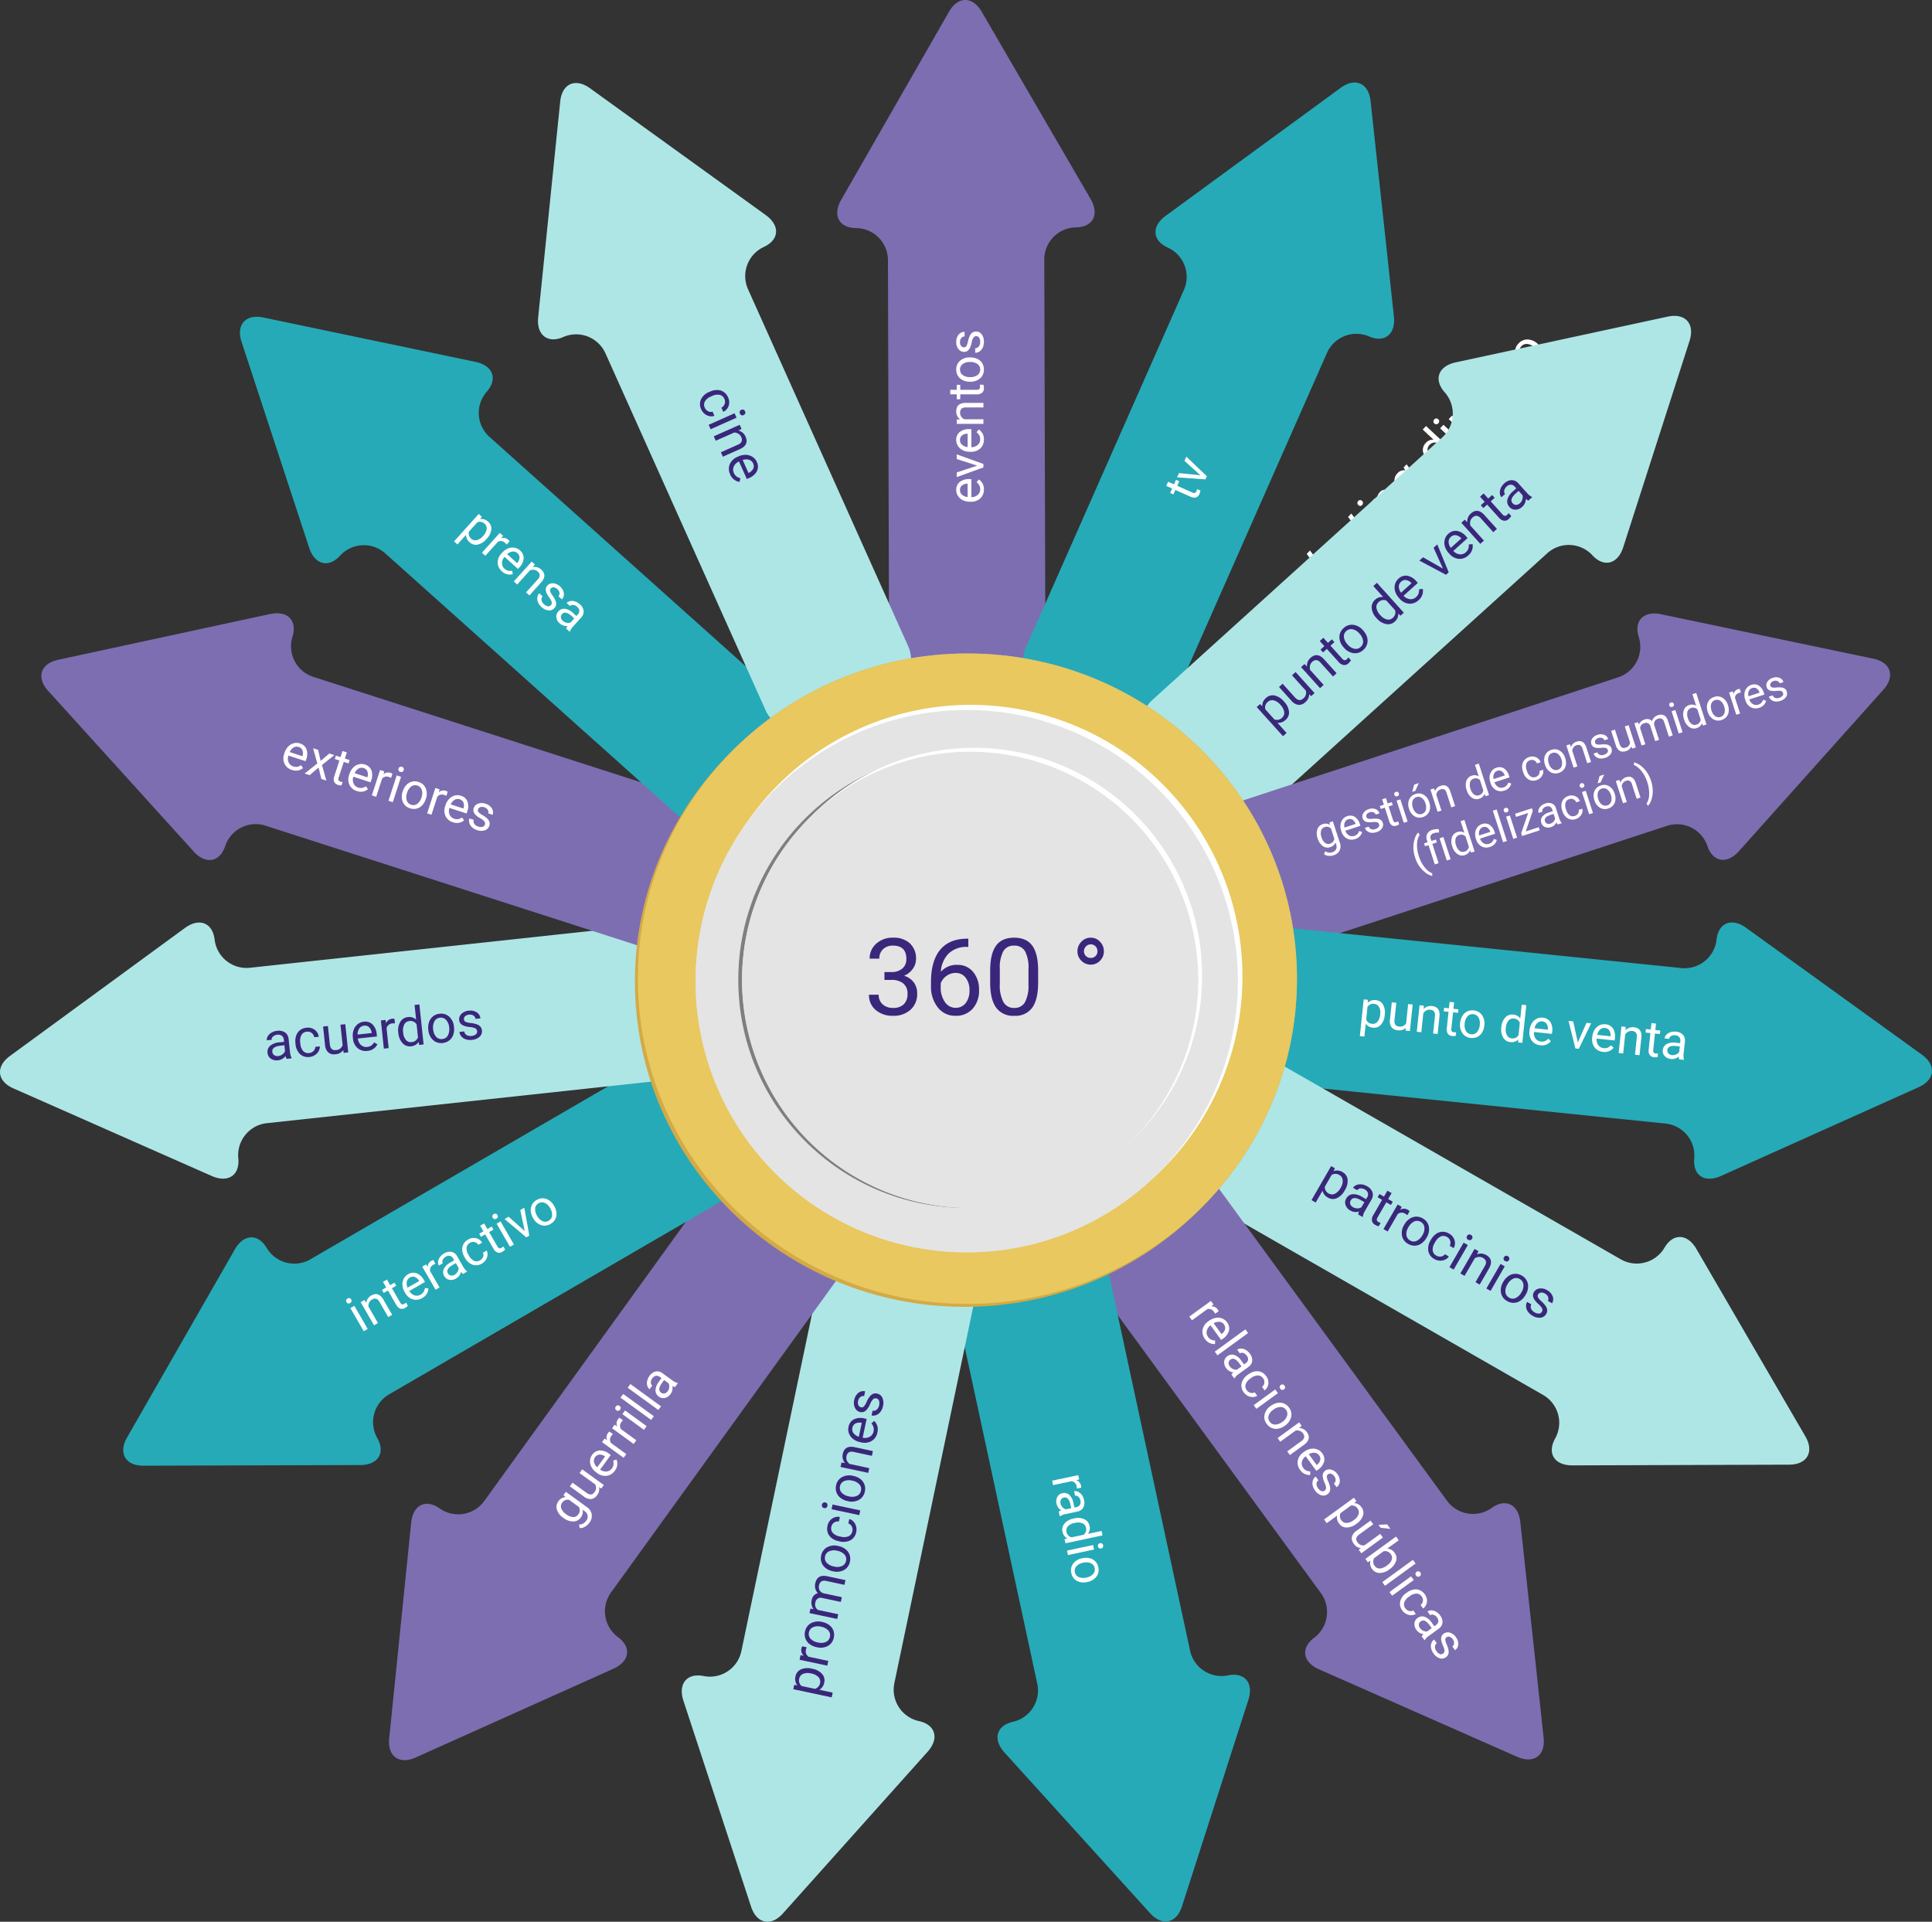 <svg xmlns="http://www.w3.org/2000/svg" xmlns:xlink="http://www.w3.org/1999/xlink" width="612.117" height="608.854" viewBox="0 0 612.117 608.854">
  <rect x="0" y="0" width="612.117" height="608.854" fill="#333333" stroke="none"/>
  <defs>
    <clipPath id="clip-path">
      <rect id="Rectángulo_403028" data-name="Rectángulo 403028" width="612.117" height="608.853" fill="none"/>
    </clipPath>
    <clipPath id="clip-path-2">
      <path id="Trazado_881786" data-name="Trazado 881786" d="M220.376,310.851a85.916,85.916,0,1,0,171.832.007v-.007a85.916,85.916,0,0,0-171.832,0" fill="none"/>
    </clipPath>
    <linearGradient id="linear-gradient" x1="-0.76" y1="1.726" x2="-0.756" y2="1.726" gradientUnits="objectBoundingBox">
      <stop offset="0" stop-color="#fff"/>
      <stop offset="1" stop-color="#e4e4e4"/>
    </linearGradient>
    <clipPath id="clip-path-4">
      <path id="Trazado_881789" data-name="Trazado 881789" d="M307.364,238.163a72.272,72.272,0,1,0,.017,0Z" fill="none"/>
    </clipPath>
    <linearGradient id="linear-gradient-2" x1="-1.004" y1="1.96" x2="-0.999" y2="1.96" xlink:href="#linear-gradient"/>
    <clipPath id="clip-path-6">
      <rect id="Rectángulo_403033" data-name="Rectángulo 403033" width="69.723" height="38.162" transform="translate(274.763 292.291)" fill="none"/>
    </clipPath>
  </defs>
  <g id="Grupo_1104253" data-name="Grupo 1104253" transform="translate(-493.941 -11002.232)">
    <path id="Trazado_881790" data-name="Trazado 881790" d="M3.221-8.99l-.191,1A3.512,3.512,0,0,1,5.761-9.147a2.771,2.771,0,0,1,1.448.39A1.914,1.914,0,0,1,8.027-7.7a3.708,3.708,0,0,1,2.98-1.444,2.375,2.375,0,0,1,1.984.9A3.232,3.232,0,0,1,13.464-5.9L12.476,0H10.982l.979-5.918a3.127,3.127,0,0,0,0-.789Q11.8-7.836,10.484-7.861a2.269,2.269,0,0,0-1.49.51,2.361,2.361,0,0,0-.859,1.382L7.114,0H5.6l1-5.91A1.9,1.9,0,0,0,6.321-7.33a1.463,1.463,0,0,0-1.2-.515A2.46,2.46,0,0,0,2.889-6.566L1.751,0H.249L1.81-8.981ZM20.287,0a2.012,2.012,0,0,1-.058-.473l.025-.473A3.682,3.682,0,0,1,17.631.166,2.684,2.684,0,0,1,15.7-.585a2.274,2.274,0,0,1-.677-1.839,2.765,2.765,0,0,1,1.249-2.229,5.318,5.318,0,0,1,3.067-.8l1.569.008.1-.714A1.641,1.641,0,0,0,20.7-7.433a1.5,1.5,0,0,0-1.183-.486,2.317,2.317,0,0,0-1.365.378A1.607,1.607,0,0,0,17.423-6.5l-1.511.008a2.408,2.408,0,0,1,.614-1.4,3.574,3.574,0,0,1,1.386-.946,4.478,4.478,0,0,1,1.751-.32,2.978,2.978,0,0,1,2.183.851A2.639,2.639,0,0,1,22.5-6.134l-.73,4.449-.042.639a3.133,3.133,0,0,0,.1.9L21.814,0ZM17.93-1.162A2.62,2.62,0,0,0,19.3-1.507a3.458,3.458,0,0,0,1.108-1l.324-1.851L19.59-4.366a4.308,4.308,0,0,0-2.175.448,1.651,1.651,0,0,0-.855,1.27,1.286,1.286,0,0,0,.295,1.05A1.4,1.4,0,0,0,17.93-1.162Zm11.5-6.45-.706-.075a2.571,2.571,0,0,0-2.274,1.3L25.351,0h-1.5l1.561-8.981,1.453-.008-.224,1.046a2.685,2.685,0,0,1,2.25-1.22,2.756,2.756,0,0,1,.714.125Zm3.3,3.47L31.551-3.088,31.02,0h-1.5l2.216-12.75h1.5L31.908-5.13l.921-.93,3.188-2.922h1.951L33.842-5.155,36.681,0H35.038ZM41.836.166a3.238,3.238,0,0,1-2.623-1.237,4.256,4.256,0,0,1-.8-3.08l.042-.357a5.976,5.976,0,0,1,.793-2.44,4.611,4.611,0,0,1,1.59-1.664,3.709,3.709,0,0,1,2.025-.535,2.856,2.856,0,0,1,2.175.921A3.789,3.789,0,0,1,45.9-5.819,7.034,7.034,0,0,1,45.87-4.74l-.091.689H39.91a3.034,3.034,0,0,0,.4,2.075,1.907,1.907,0,0,0,1.648.888,3.2,3.2,0,0,0,2.457-1.2l.863.73A3.951,3.951,0,0,1,43.824-.278,4.129,4.129,0,0,1,41.836.166Zm.955-8.06a2.195,2.195,0,0,0-1.623.631,4.484,4.484,0,0,0-1.1,1.951l4.366.008.033-.133a2.457,2.457,0,0,0-.336-1.739A1.581,1.581,0,0,0,42.791-7.894Zm7.944-3.262-.382,2.175h1.635L51.78-7.794H50.153l-.938,5.586a1.948,1.948,0,0,0-.008.4.633.633,0,0,0,.706.647,4.3,4.3,0,0,0,.73-.083L50.527.008a4.087,4.087,0,0,1-1.1.149A1.569,1.569,0,0,1,48.086-.5a2.552,2.552,0,0,1-.349-1.731l.913-5.562H47.065l.208-1.187h1.585l.382-2.175ZM53.864,0H52.37L53.93-8.981h1.494ZM55.1-12.26a.822.822,0,0,1,.635.228.854.854,0,0,1,.253.643.9.9,0,0,1-.253.639.909.909,0,0,1-.635.266.828.828,0,0,1-.639-.224.812.812,0,0,1-.241-.631.942.942,0,0,1,.249-.647A.878.878,0,0,1,55.1-12.26ZM59.3-8.99l-.216,1.137a3.541,3.541,0,0,1,2.756-1.295,2.228,2.228,0,0,1,1.876.88,3.418,3.418,0,0,1,.448,2.382L63.186,0h-1.5l.988-5.9a3.147,3.147,0,0,0,.008-.755,1.241,1.241,0,0,0-1.37-1.186A2.828,2.828,0,0,0,58.936-6.4L57.823,0h-1.5l1.561-8.981Zm6.641,4.482a7.32,7.32,0,0,1,.793-2.552,4.146,4.146,0,0,1,1.444-1.6,3.348,3.348,0,0,1,1.864-.494A2.763,2.763,0,0,1,72.4-7.977l.3-1h1.378L72.582-.191a4.37,4.37,0,0,1-1.395,2.752,3.928,3.928,0,0,1-2.847.984,4.043,4.043,0,0,1-1.747-.432,3.322,3.322,0,0,1-1.316-1.137l.855-.921a2.57,2.57,0,0,0,2.15,1.237,2.576,2.576,0,0,0,1.814-.6A3.084,3.084,0,0,0,71.08-.1l.166-.8A3.4,3.4,0,0,1,68.681.166a2.641,2.641,0,0,1-1.457-.452,2.751,2.751,0,0,1-.959-1.237,5.056,5.056,0,0,1-.374-1.805A9.278,9.278,0,0,1,65.941-4.507Zm1.453.85A3.16,3.16,0,0,0,67.8-1.821a1.553,1.553,0,0,0,1.316.684,2.721,2.721,0,0,0,2.316-1.318l.706-4.12a1.887,1.887,0,0,0-1.8-1.277,2.331,2.331,0,0,0-2,.995,5.183,5.183,0,0,0-.926,2.777ZM79.58-4.565a5.261,5.261,0,0,1,.979-3.324,3.1,3.1,0,0,1,2.565-1.258,3.115,3.115,0,0,1,2.5,1.079V-12.75h1.536V0H85.747l-.075-.963A3.127,3.127,0,0,1,83.107.166a3.068,3.068,0,0,1-2.544-1.278,5.321,5.321,0,0,1-.984-3.337Zm1.536.174A3.984,3.984,0,0,0,81.746-2a2.039,2.039,0,0,0,1.743.863,2.24,2.24,0,0,0,2.133-1.312V-6.574a2.257,2.257,0,0,0-2.117-1.27,2.049,2.049,0,0,0-1.76.872A4.386,4.386,0,0,0,81.115-4.391ZM91.209,0H89.673V-8.981h1.536Zm-1.66-11.364a.917.917,0,0,1,.228-.631.857.857,0,0,1,.677-.257.87.87,0,0,1,.681.257.907.907,0,0,1,.232.631.877.877,0,0,1-.232.623.886.886,0,0,1-.681.249.872.872,0,0,1-.677-.249A.886.886,0,0,1,89.549-11.364ZM98.007-7.6a4.6,4.6,0,0,0-.755-.058A2.024,2.024,0,0,0,95.2-6.375V0H93.666V-8.981H95.16l.025,1.038a2.391,2.391,0,0,1,2.142-1.2,1.569,1.569,0,0,1,.681.116Zm4.98,7.77a3.924,3.924,0,0,1-2.972-1.2,4.452,4.452,0,0,1-1.146-3.208v-.282a5.39,5.39,0,0,1,.51-2.386,3.982,3.982,0,0,1,1.428-1.644,3.59,3.59,0,0,1,1.988-.594,3.364,3.364,0,0,1,2.723,1.154,5,5,0,0,1,.971,3.3v.639h-6.084a3.193,3.193,0,0,0,.776,2.146,2.44,2.44,0,0,0,1.888.818,2.675,2.675,0,0,0,1.378-.332,3.462,3.462,0,0,0,.988-.88l.938.73A3.772,3.772,0,0,1,102.988.166ZM102.8-7.886a2.048,2.048,0,0,0-1.561.677,3.288,3.288,0,0,0-.78,1.9h4.5v-.116a2.925,2.925,0,0,0-.631-1.814A1.928,1.928,0,0,0,102.8-7.886Zm9.073,6.8a2.212,2.212,0,0,0,1.436-.5,1.752,1.752,0,0,0,.681-1.245h1.453a2.785,2.785,0,0,1-.531,1.469A3.5,3.5,0,0,1,113.6-.249a3.772,3.772,0,0,1-1.731.415,3.7,3.7,0,0,1-2.918-1.224,4.877,4.877,0,0,1-1.083-3.349v-.257A5.407,5.407,0,0,1,108.35-7a3.667,3.667,0,0,1,1.382-1.585,3.926,3.926,0,0,1,2.129-.564,3.6,3.6,0,0,1,2.511.9,3.234,3.234,0,0,1,1.067,2.349h-1.453a2.116,2.116,0,0,0-.66-1.432,2.053,2.053,0,0,0-1.465-.56,2.149,2.149,0,0,0-1.814.843,3.957,3.957,0,0,0-.643,2.436v.291a3.878,3.878,0,0,0,.639,2.391A2.16,2.16,0,0,0,111.87-1.087Zm7.379-10.069v2.175h1.677v1.187h-1.677v5.577a1.247,1.247,0,0,0,.224.81.943.943,0,0,0,.764.27,3.718,3.718,0,0,0,.73-.1V0a4.478,4.478,0,0,1-1.179.165,1.912,1.912,0,0,1-1.552-.623,2.675,2.675,0,0,1-.523-1.768v-5.57h-1.635V-8.981h1.635v-2.175Zm2.9,6.583a5.3,5.3,0,0,1,.519-2.374,3.87,3.87,0,0,1,1.444-1.627,3.932,3.932,0,0,1,2.113-.573,3.788,3.788,0,0,1,2.968,1.27A4.886,4.886,0,0,1,130.322-4.5v.108a5.351,5.351,0,0,1-.5,2.353,3.813,3.813,0,0,1-1.436,1.623,3.977,3.977,0,0,1-2.146.581,3.778,3.778,0,0,1-2.959-1.27,4.861,4.861,0,0,1-1.133-3.362Zm1.544.183a3.842,3.842,0,0,0,.693,2.4,2.218,2.218,0,0,0,1.855.9A2.2,2.2,0,0,0,128.1-2a4.2,4.2,0,0,0,.689-2.569,3.836,3.836,0,0,0-.7-2.395,2.23,2.23,0,0,0-1.864-.917,2.205,2.205,0,0,0-1.834.9A4.17,4.17,0,0,0,123.69-4.391Z" transform="translate(895.629 11209.643) rotate(-47)" fill="#fff"/>
    <g id="Grupo_1104238" data-name="Grupo 1104238" transform="translate(493.941 11002.232)">
      <g id="Grupo_1104237" data-name="Grupo 1104237" clip-path="url(#clip-path)">
        <path id="Trazado_881766" data-name="Trazado 881766" d="M340.786,72.037c5.49-.023,7.6-4.051,4.776-8.949L311.006,3.682c-2.859-4.909-7.5-4.921-10.329.032L266.5,63.329c-2.818,4.926-.646,8.944,4.824,8.929A10.19,10.19,0,0,1,281.33,82.541l.353,123.85a10.339,10.339,0,0,0,10.342,10.286l28.9-.086a10.357,10.357,0,0,0,10.286-10.361l-.35-123.838a10.181,10.181,0,0,1,9.932-10.354Z" fill="#7d6eb2"/>
        <path id="Trazado_881767" data-name="Trazado 881767" d="M433.642,106.546c5.025,2.212,8.588-.611,8-6.233l-7.406-68.325c-.615-5.647-4.85-7.546-9.449-4.172L369.319,68.375c-4.578,3.355-4.228,7.908.776,10.12a10.19,10.19,0,0,1,4.959,13.464L325,205.245a10.339,10.339,0,0,0,5.264,13.6L356.7,230.522a10.357,10.357,0,0,0,13.611-5.281l50.05-113.274a10.18,10.18,0,0,1,13.284-5.419Z" fill="#26aab7"/>
        <path id="Trazado_881768" data-name="Trazado 881768" d="M504.436,175.84c3.691,4.064,8.094,2.935,9.846-2.439l21.025-65.431c1.735-5.408-1.362-8.865-6.935-7.654L461.2,114.807c-5.546,1.2-7.079,5.5-3.407,9.56a10.19,10.19,0,0,1-.946,14.317l-91.8,83.134a10.339,10.339,0,0,0-.724,14.568l19.4,21.416a10.357,10.357,0,0,0,14.582.712l91.8-83.124a10.182,10.182,0,0,1,14.341.452Z" fill="#aee6e6"/>
        <path id="Trazado_881769" data-name="Trazado 881769" d="M540.924,267.937c1.719,5.214,6.2,5.974,9.987,1.777l45.82-51.223c3.785-4.235,2.362-8.653-3.222-9.813L526.25,194.6c-5.556-1.158-8.706,2.149-7,7.347a10.191,10.191,0,0,1-6.688,12.695L394.882,253.244a10.339,10.339,0,0,0-6.587,13.014l9.011,27.455a10.358,10.358,0,0,0,13.033,6.581l117.668-38.6a10.181,10.181,0,0,1,12.917,6.246Z" fill="#7d6eb2"/>
        <path id="Trazado_881770" data-name="Trazado 881770" d="M536.8,366.914c-.551,5.462,3.235,7.979,8.4,5.685l62.693-28.157c5.18-2.33,5.677-6.944,1.047-10.275l-55.716-40.223c-4.6-3.317-8.827-1.578-9.384,3.865a10.191,10.191,0,0,1-11.273,8.877l-123.208-12.6a10.338,10.338,0,0,0-11.31,9.21l-2.935,28.746a10.358,10.358,0,0,0,9.228,11.313l123.2,12.6a10.182,10.182,0,0,1,9.259,10.96Z" fill="#26aab7"/>
        <path id="Trazado_881771" data-name="Trazado 881771" d="M492.772,455.655c-2.725,4.766-.29,8.605,5.362,8.611l68.726-.224c5.679-.021,8.011-4.034,5.136-8.961l-34.539-59.407c-2.857-4.9-7.423-5.031-10.145-.286a10.191,10.191,0,0,1-13.909,3.525L405.97,337.293a10.339,10.339,0,0,0-14.079,3.814l-14.373,25.067a10.357,10.357,0,0,0,3.829,14.088l107.422,61.616a10.18,10.18,0,0,1,4,13.778Z" fill="#aee6e6"/>
        <path id="Trazado_881772" data-name="Trazado 881772" d="M416.457,518.818c-4.428,3.246-3.765,7.743,1.4,10.047l62.874,27.749c5.2,2.291,8.96-.427,8.337-6.1l-7.39-68.319c-.616-5.642-4.734-7.616-9.151-4.388a10.19,10.19,0,0,1-14.14-2.437L385.3,375.383a10.339,10.339,0,0,0-14.412-2.242L347.562,390.2a10.358,10.358,0,0,0-2.232,14.428L418.4,504.6a10.181,10.181,0,0,1-1.949,14.214Z" fill="#7d6eb2"/>
        <path id="Trazado_881773" data-name="Trazado 881773" d="M321.049,545.479c-5.365,1.164-6.589,5.542-2.811,9.747l46.152,50.923c3.817,4.207,8.359,3.254,10.1-2.179l21.037-65.418c1.733-5.405-1.227-8.883-6.575-7.731a10.19,10.19,0,0,1-11.926-7.978l-26.1-121.07a10.34,10.34,0,0,0-12.255-7.911l-28.246,6.092a10.357,10.357,0,0,0-7.907,12.273l26.09,121.059a10.18,10.18,0,0,1-7.562,12.192Z" fill="#26aab7"/>
        <path id="Trazado_881774" data-name="Trazado 881774" d="M223.048,531.03c-5.375-1.119-8.274,2.383-6.532,7.761l21.45,65.292c1.775,5.4,6.312,6.373,10.11,2.116L293.9,554.993c3.781-4.233,2.492-8.614-2.862-9.737a10.189,10.189,0,0,1-7.65-12.139l25.4-121.217a10.338,10.338,0,0,0-7.977-12.211l-28.282-5.924a10.358,10.358,0,0,0-12.215,8l-25.4,121.205a10.182,10.182,0,0,1-11.868,8.063Z" fill="#aee6e6"/>
        <path id="Trazado_881775" data-name="Trazado 881775" d="M139.394,477.969c-4.455-3.208-8.528-1.188-9.124,4.433l-6.961,68.372c-.573,5.651,3.175,8.389,8.374,6.045l62.692-28.14c5.175-2.329,5.78-6.856,1.345-10.06a10.19,10.19,0,0,1-2.051-14.2l72.512-100.4a10.339,10.339,0,0,0-2.321-14.4L240.432,372.7a10.358,10.358,0,0,0-14.411,2.336L153.514,475.428a10.18,10.18,0,0,1-14.121,2.539Z" fill="#7d6eb2"/>
        <path id="Trazado_881776" data-name="Trazado 881776" d="M84.554,395.47c-2.765-4.743-7.307-4.554-10.138.339L40.247,455.438c-2.822,4.93-.512,8.955,5.192,8.929l68.717-.208c5.675-.023,8.069-3.913,5.321-8.643a10.19,10.19,0,0,1,3.9-13.808l107.081-62.23a10.34,10.34,0,0,0,3.736-14.1L219.674,340.4a10.356,10.356,0,0,0-14.115-3.727L98.487,398.892a10.181,10.181,0,0,1-13.933-3.424Z" fill="#26aab7"/>
        <path id="Trazado_881777" data-name="Trazado 881777" d="M68.013,297.8c-.6-5.458-4.823-7.132-9.4-3.814L3.145,334.562c-4.583,3.356-4.11,7.973,1.112,10.269l62.861,27.76c5.193,2.287,8.962-.293,8.376-5.732a10.19,10.19,0,0,1,9.18-11.027l123.135-13.3a10.338,10.338,0,0,0,9.148-11.36l-3.1-28.728a10.359,10.359,0,0,0-11.38-9.147L79.349,306.593A10.181,10.181,0,0,1,68.014,297.8Z" fill="#aee6e6"/>
        <path id="Trazado_881778" data-name="Trazado 881778" d="M92.626,201.843c1.674-5.229-1.5-8.477-7.036-7.308L18.414,209.043c-5.552,1.2-7,5.612-3.162,9.833L61.388,269.8c3.814,4.2,8.307,3.379,9.983-1.829a10.191,10.191,0,0,1,12.872-6.339l117.9,37.936a10.338,10.338,0,0,0,12.978-6.657l8.848-27.508a10.357,10.357,0,0,0-6.675-12.984L99.406,214.487a10.182,10.182,0,0,1-6.778-12.646Z" fill="#7d6eb2"/>
        <path id="Trazado_881779" data-name="Trazado 881779" d="M154.141,124.195c3.656-4.1,2.073-8.357-3.455-9.538l-67.27-14.07c-5.56-1.16-8.675,2.281-6.887,7.7l21.433,65.29c1.775,5.391,6.214,6.465,9.864,2.39a10.189,10.189,0,0,1,14.337-.556l92.275,82.61a10.341,10.341,0,0,0,14.564-.8l19.271-21.531a10.359,10.359,0,0,0-.817-14.577l-92.264-82.6a10.181,10.181,0,0,1-1.049-14.309Z" fill="#26aab7"/>
        <path id="Trazado_881780" data-name="Trazado 881780" d="M241.92,78.279c5.006-2.254,5.293-6.791.723-10.118L186.912,27.946c-4.608-3.321-8.853-1.445-9.423,4.23l-6.976,68.363c-.57,5.646,3.048,8.434,8.04,6.195a10.19,10.19,0,0,1,13.324,5.324l50.7,113a10.34,10.34,0,0,0,13.632,5.19l26.362-11.831a10.359,10.359,0,0,0,5.183-13.649L237.06,91.778a10.182,10.182,0,0,1,4.862-13.5Z" fill="#aee6e6"/>
        <path id="Trazado_881781" data-name="Trazado 881781" d="M410.915,310.079c0,56.9-46.751,103.038-104.409,103.038S202.088,366.974,202.088,310.079s46.751-103.038,104.418-103.038,104.409,46.126,104.409,103.038" fill="#b0b0b0"/>
        <path id="Trazado_881782" data-name="Trazado 881782" d="M410,311c0,56.9-46.751,103.038-104.409,103.038S201.161,367.894,201.161,311,247.9,207.958,305.569,207.958,410,254.089,410,311" fill="#d3aa46"/>
        <path id="Trazado_881783" data-name="Trazado 881783" d="M410.915,310.079c0,56.9-46.751,103.038-104.409,103.038S202.088,366.974,202.088,310.079s46.751-103.038,104.418-103.038,104.409,46.126,104.409,103.038" fill="#e8c85f"/>
        <path id="Trazado_881784" data-name="Trazado 881784" d="M392.208,310.858a85.916,85.916,0,1,1,0-.006Z" fill="#e4e4e4"/>
        <path id="Trazado_881785" data-name="Trazado 881785" d="M393.647,309.409a86.106,86.106,0,1,0,0,.017Z" fill="#fff"/>
      </g>
    </g>
    <g id="Grupo_1104240" data-name="Grupo 1104240" transform="translate(493.941 11002.232)">
      <g id="Grupo_1104239" data-name="Grupo 1104239" clip-path="url(#clip-path-2)">
        <rect id="Rectángulo_403029" data-name="Rectángulo 403029" width="243.01" height="243.01" transform="translate(134.458 310.733) rotate(-44.96)" fill="url(#linear-gradient)"/>
      </g>
    </g>
    <g id="Grupo_1104242" data-name="Grupo 1104242" transform="translate(493.941 11002.232)">
      <g id="Grupo_1104241" data-name="Grupo 1104241" clip-path="url(#clip-path)">
        <circle id="Elipse_11849" data-name="Elipse 11849" cx="72.261" cy="72.261" r="72.261" transform="translate(233.725 382.5) rotate(-89.854)" fill="#7f7f7f"/>
        <path id="Trazado_881787" data-name="Trazado 881787" d="M379.645,310.424a72.271,72.271,0,1,1-72.28-72.261h.016A72.272,72.272,0,0,1,379.645,310.424Z" fill="#e4e4e4"/>
        <path id="Trazado_881788" data-name="Trazado 881788" d="M380.873,309.2a72.261,72.261,0,1,1-72.252-72.271h.02A72.26,72.26,0,0,1,380.873,309.2" fill="#fff"/>
      </g>
    </g>
    <g id="Grupo_1104244" data-name="Grupo 1104244" transform="translate(493.941 11002.232)">
      <g id="Grupo_1104243" data-name="Grupo 1104243" clip-path="url(#clip-path-4)">
        <rect id="Rectángulo_403031" data-name="Rectángulo 403031" width="204.424" height="204.424" transform="translate(162.825 310.436) rotate(-45)" fill="url(#linear-gradient-2)"/>
      </g>
    </g>
    <path id="Trazado_881797" data-name="Trazado 881797" d="M4.6.156A3.693,3.693,0,0,1,1.8-.973,4.19,4.19,0,0,1,.727-3.992v-.266A5.073,5.073,0,0,1,1.207-6.5,3.748,3.748,0,0,1,2.551-8.051a3.378,3.378,0,0,1,1.871-.559A3.166,3.166,0,0,1,6.984-7.523,4.7,4.7,0,0,1,7.9-4.414v.6H2.172a3,3,0,0,0,.73,2.02,2.3,2.3,0,0,0,1.777.77,2.517,2.517,0,0,0,1.3-.312,3.259,3.259,0,0,0,.93-.828l.883.688A3.55,3.55,0,0,1,4.6.156Zm-.18-7.578a1.928,1.928,0,0,0-1.469.637A3.1,3.1,0,0,0,2.219-5H6.453v-.109a2.753,2.753,0,0,0-.594-1.707A1.815,1.815,0,0,0,4.422-7.422Zm7.74,5.461,2.094-6.492h1.477L12.7,0H11.6L8.537-8.453h1.477ZM20.433.156a3.693,3.693,0,0,1-2.8-1.129,4.19,4.19,0,0,1-1.078-3.02v-.266a5.073,5.073,0,0,1,.48-2.246,3.748,3.748,0,0,1,1.344-1.547,3.378,3.378,0,0,1,1.871-.559,3.166,3.166,0,0,1,2.563,1.086,4.7,4.7,0,0,1,.914,3.109v.6H18a3,3,0,0,0,.73,2.02,2.3,2.3,0,0,0,1.777.77,2.517,2.517,0,0,0,1.3-.312,3.259,3.259,0,0,0,.93-.828l.883.688A3.55,3.55,0,0,1,20.433.156Zm-.18-7.578a1.928,1.928,0,0,0-1.469.637A3.1,3.1,0,0,0,18.05-5h4.234v-.109a2.753,2.753,0,0,0-.594-1.707A1.815,1.815,0,0,0,20.253-7.422Zm6.516-1.031.047,1.063a3.08,3.08,0,0,1,2.531-1.219q2.68,0,2.7,3.023V0H30.6V-5.594a1.946,1.946,0,0,0-.418-1.352,1.675,1.675,0,0,0-1.277-.437,2.086,2.086,0,0,0-1.234.375,2.546,2.546,0,0,0-.828.984V0H25.4V-8.453ZM36.191-10.5v2.047h1.578v1.117H36.191v5.249a1.173,1.173,0,0,0,.211.763.888.888,0,0,0,.719.254,3.5,3.5,0,0,0,.688-.094V0A4.215,4.215,0,0,1,36.7.156,1.8,1.8,0,0,1,35.238-.43a2.517,2.517,0,0,1-.492-1.664V-7.336H33.206V-8.453h1.539V-10.5Zm2.567,6.2a4.993,4.993,0,0,1,.488-2.234A3.643,3.643,0,0,1,40.605-8.07a3.7,3.7,0,0,1,1.988-.539,3.565,3.565,0,0,1,2.793,1.2,4.6,4.6,0,0,1,1.066,3.18v.1a5.036,5.036,0,0,1-.473,2.215A3.589,3.589,0,0,1,44.628-.391a3.743,3.743,0,0,1-2.02.547,3.556,3.556,0,0,1-2.785-1.2A4.575,4.575,0,0,1,38.757-4.2Zm1.453.172a3.616,3.616,0,0,0,.652,2.258,2.088,2.088,0,0,0,1.746.852,2.075,2.075,0,0,0,1.75-.863A3.955,3.955,0,0,0,45.007-4.3a3.61,3.61,0,0,0-.66-2.254,2.1,2.1,0,0,0-1.754-.863,2.075,2.075,0,0,0-1.727.852A3.925,3.925,0,0,0,40.21-4.133ZM53.187-2.242a1.064,1.064,0,0,0-.441-.91,4.249,4.249,0,0,0-1.539-.559,7.277,7.277,0,0,1-1.742-.562,2.479,2.479,0,0,1-.953-.781A1.869,1.869,0,0,1,48.2-6.133a2.193,2.193,0,0,1,.879-1.758,3.432,3.432,0,0,1,2.246-.719,3.532,3.532,0,0,1,2.332.742,2.357,2.357,0,0,1,.895,1.9H53.1a1.3,1.3,0,0,0-.5-1.023,1.888,1.888,0,0,0-1.27-.43,1.976,1.976,0,0,0-1.234.344,1.082,1.082,0,0,0-.445.9.877.877,0,0,0,.414.789,5.1,5.1,0,0,0,1.5.508,7.8,7.8,0,0,1,1.754.578,2.558,2.558,0,0,1,1,.809,1.988,1.988,0,0,1,.324,1.152,2.163,2.163,0,0,1-.906,1.816,3.8,3.8,0,0,1-2.352.684,4.257,4.257,0,0,1-1.8-.359,2.922,2.922,0,0,1-1.223-1A2.42,2.42,0,0,1,47.914-2.6h1.445a1.5,1.5,0,0,0,.582,1.152,2.258,2.258,0,0,0,1.434.426,2.331,2.331,0,0,0,1.316-.332A1.02,1.02,0,0,0,53.187-2.242Z" transform="translate(805.516 11161.92) rotate(-90)" fill="#fff"/>
    <path id="Trazado_881798" data-name="Trazado 881798" d="M3.055-10.5v2.047H4.633v1.117H3.055v5.249a1.173,1.173,0,0,0,.211.763.888.888,0,0,0,.719.254,3.5,3.5,0,0,0,.687-.094V0A4.215,4.215,0,0,1,3.562.156,1.8,1.8,0,0,1,2.1-.43a2.517,2.517,0,0,1-.492-1.664V-7.336H.07V-8.453H1.609V-10.5ZM9.109-1.961,11.2-8.453H12.68L9.648,0h-1.1L5.484-8.453H6.961Z" transform="translate(872.374 11161.919) rotate(-66)" fill="#fff"/>
    <path id="Trazado_881791" data-name="Trazado 881791" d="M8.749-4.391a5.378,5.378,0,0,1-.938,3.3A3.006,3.006,0,0,1,5.271.166,3.294,3.294,0,0,1,2.7-.872V3.453H1.162V-8.981h1.4l.075,1A3.163,3.163,0,0,1,5.246-9.147a3.063,3.063,0,0,1,2.561,1.22,5.437,5.437,0,0,1,.942,3.4ZM7.213-4.565a3.968,3.968,0,0,0-.647-2.4,2.086,2.086,0,0,0-1.776-.88A2.257,2.257,0,0,0,2.7-6.607v4.292A2.262,2.262,0,0,0,4.806-1.087a2.076,2.076,0,0,0,1.756-.876A4.332,4.332,0,0,0,7.213-4.565ZM16.245-.888A3.262,3.262,0,0,1,13.613.166a2.792,2.792,0,0,1-2.187-.834,3.611,3.611,0,0,1-.76-2.469V-8.981H12.2v5.8q0,2.042,1.66,2.042A2.3,2.3,0,0,0,16.2-2.449V-8.981h1.536V0H16.278Zm5.279-8.093.05,1.129a3.273,3.273,0,0,1,2.689-1.295q2.847,0,2.872,3.212V0H25.6V-5.943a2.068,2.068,0,0,0-.444-1.436A1.78,1.78,0,0,0,23.8-7.844a2.216,2.216,0,0,0-1.312.4,2.706,2.706,0,0,0-.88,1.046V0H20.071V-8.981Zm10.011-2.175v2.175h1.677v1.187H31.535v5.577a1.247,1.247,0,0,0,.224.81.943.943,0,0,0,.764.27,3.718,3.718,0,0,0,.73-.1V0a4.478,4.478,0,0,1-1.179.165,1.912,1.912,0,0,1-1.552-.623A2.675,2.675,0,0,1,30-2.225v-5.57H28.364V-8.981H30v-2.175Zm2.744,6.583A5.3,5.3,0,0,1,34.8-6.948a3.87,3.87,0,0,1,1.444-1.627,3.932,3.932,0,0,1,2.113-.573,3.788,3.788,0,0,1,2.968,1.27A4.886,4.886,0,0,1,42.455-4.5v.108a5.351,5.351,0,0,1-.5,2.353A3.813,3.813,0,0,1,40.517-.415a3.977,3.977,0,0,1-2.146.581A3.778,3.778,0,0,1,35.412-1.1a4.861,4.861,0,0,1-1.133-3.362Zm1.544.183a3.842,3.842,0,0,0,.693,2.4,2.218,2.218,0,0,0,1.855.9A2.2,2.2,0,0,0,40.23-2a4.2,4.2,0,0,0,.689-2.569,3.836,3.836,0,0,0-.7-2.395,2.23,2.23,0,0,0-1.864-.917,2.205,2.205,0,0,0-1.834.9A4.17,4.17,0,0,0,35.823-4.391Zm12.393-.174A5.261,5.261,0,0,1,49.2-7.89,3.1,3.1,0,0,1,51.76-9.147a3.115,3.115,0,0,1,2.5,1.079V-12.75h1.536V0H54.383l-.075-.963A3.127,3.127,0,0,1,51.744.166,3.068,3.068,0,0,1,49.2-1.112a5.321,5.321,0,0,1-.984-3.337Zm1.536.174A3.984,3.984,0,0,0,50.382-2a2.039,2.039,0,0,0,1.743.863,2.24,2.24,0,0,0,2.133-1.312V-6.574a2.257,2.257,0,0,0-2.117-1.27,2.049,2.049,0,0,0-1.76.872A4.386,4.386,0,0,0,49.751-4.391ZM61.9.166a3.924,3.924,0,0,1-2.972-1.2,4.452,4.452,0,0,1-1.146-3.208v-.282A5.39,5.39,0,0,1,58.3-6.91a3.982,3.982,0,0,1,1.428-1.644,3.59,3.59,0,0,1,1.988-.594,3.364,3.364,0,0,1,2.723,1.154,5,5,0,0,1,.971,3.3v.639H59.322A3.193,3.193,0,0,0,60.1-1.905a2.44,2.44,0,0,0,1.888.818,2.675,2.675,0,0,0,1.378-.332,3.462,3.462,0,0,0,.988-.88l.938.73A3.772,3.772,0,0,1,61.9.166Zm-.191-8.052a2.048,2.048,0,0,0-1.561.677,3.288,3.288,0,0,0-.78,1.9h4.5v-.116a2.925,2.925,0,0,0-.631-1.814A1.928,1.928,0,0,0,61.713-7.886Zm12.642,5.8,2.225-6.9h1.569L74.928,0h-1.17L70.5-8.981h1.569ZM83.126.166a3.924,3.924,0,0,1-2.972-1.2,4.452,4.452,0,0,1-1.146-3.208v-.282a5.39,5.39,0,0,1,.51-2.386,3.982,3.982,0,0,1,1.428-1.644,3.59,3.59,0,0,1,1.988-.594,3.364,3.364,0,0,1,2.723,1.154,5,5,0,0,1,.971,3.3v.639H80.544a3.193,3.193,0,0,0,.776,2.146,2.44,2.44,0,0,0,1.888.818,2.675,2.675,0,0,0,1.378-.332,3.462,3.462,0,0,0,.988-.88l.938.73A3.772,3.772,0,0,1,83.126.166Zm-.191-8.052a2.048,2.048,0,0,0-1.561.677,3.288,3.288,0,0,0-.78,1.9h4.5v-.116a2.925,2.925,0,0,0-.631-1.814A1.928,1.928,0,0,0,82.935-7.886Zm6.923-1.1.05,1.129A3.273,3.273,0,0,1,92.6-9.147q2.847,0,2.872,3.212V0H93.934V-5.943a2.068,2.068,0,0,0-.444-1.436,1.78,1.78,0,0,0-1.357-.465,2.216,2.216,0,0,0-1.312.4,2.706,2.706,0,0,0-.88,1.046V0H88.405V-8.981Zm10.011-2.175v2.175h1.677v1.187H99.869v5.577a1.247,1.247,0,0,0,.224.81.943.943,0,0,0,.764.27,3.718,3.718,0,0,0,.73-.1V0a4.478,4.478,0,0,1-1.179.165,1.912,1.912,0,0,1-1.552-.623,2.675,2.675,0,0,1-.523-1.768v-5.57H96.7V-8.981h1.635v-2.175ZM108.883,0a3.226,3.226,0,0,1-.216-.946A3.426,3.426,0,0,1,106.111.166a3.17,3.17,0,0,1-2.179-.751,2.43,2.43,0,0,1-.851-1.905,2.539,2.539,0,0,1,1.067-2.179,5.029,5.029,0,0,1,3-.776h1.494v-.706a1.725,1.725,0,0,0-.481-1.282,1.935,1.935,0,0,0-1.419-.477,2.239,2.239,0,0,0-1.378.415,1.223,1.223,0,0,0-.556,1h-1.544a2.119,2.119,0,0,1,.477-1.3,3.258,3.258,0,0,1,1.295-.992,4.356,4.356,0,0,1,1.8-.365,3.551,3.551,0,0,1,2.432.776,2.8,2.8,0,0,1,.913,2.137V-2.1a5.054,5.054,0,0,0,.315,1.967V0Zm-2.548-1.17a2.7,2.7,0,0,0,1.37-.374,2.259,2.259,0,0,0,.938-.971V-4.358h-1.2q-2.822,0-2.822,1.652a1.4,1.4,0,0,0,.481,1.129A1.85,1.85,0,0,0,106.335-1.17Z" transform="translate(897.256 11233.69) rotate(-42)" fill="#3a277b"/>
    <path id="Trazado_881792" data-name="Trazado 881792" d="M.656-3.76a4.348,4.348,0,0,1,.8-2.752A2.558,2.558,0,0,1,3.576-7.534a2.545,2.545,0,0,1,2.113.957L5.75-7.4H6.905v7.22a3.01,3.01,0,0,1-.851,2.263,3.141,3.141,0,0,1-2.287.827A3.8,3.8,0,0,1,2.2,2.571a2.7,2.7,0,0,1-1.169-.937L1.689.875A2.473,2.473,0,0,0,3.678,1.88a1.938,1.938,0,0,0,1.439-.52A1.986,1.986,0,0,0,5.634-.1V-.738A2.6,2.6,0,0,1,3.562.137,2.527,2.527,0,0,1,1.46-.909,4.571,4.571,0,0,1,.656-3.76Zm1.272.144a3.317,3.317,0,0,0,.513,1.966,1.666,1.666,0,0,0,1.436.714A1.853,1.853,0,0,0,5.634-2.024V-5.4A1.874,1.874,0,0,0,3.89-6.461a1.681,1.681,0,0,0-1.443.718A3.613,3.613,0,0,0,1.928-3.617ZM11.883.137A3.232,3.232,0,0,1,9.435-.851a3.667,3.667,0,0,1-.944-2.643v-.232a4.439,4.439,0,0,1,.42-1.966,3.28,3.28,0,0,1,1.176-1.354,2.957,2.957,0,0,1,1.637-.489,2.771,2.771,0,0,1,2.243.95,4.115,4.115,0,0,1,.8,2.721v.526H9.757A2.63,2.63,0,0,0,10.4-1.569,2.009,2.009,0,0,0,11.951-.9a2.2,2.2,0,0,0,1.135-.273,2.852,2.852,0,0,0,.814-.725l.773.6A3.106,3.106,0,0,1,11.883.137ZM11.726-6.5a1.687,1.687,0,0,0-1.285.557A2.708,2.708,0,0,0,9.8-4.376H13.5v-.1a2.409,2.409,0,0,0-.52-1.494A1.588,1.588,0,0,0,11.726-6.5Zm8.813,4.533a.931.931,0,0,0-.386-.8,3.718,3.718,0,0,0-1.347-.489,6.368,6.368,0,0,1-1.525-.492,2.169,2.169,0,0,1-.834-.684,1.635,1.635,0,0,1-.27-.944,1.919,1.919,0,0,1,.769-1.538,3,3,0,0,1,1.966-.629,3.091,3.091,0,0,1,2.041.65,2.063,2.063,0,0,1,.783,1.661H20.463a1.142,1.142,0,0,0-.441-.9A1.652,1.652,0,0,0,18.911-6.5a1.729,1.729,0,0,0-1.08.3.947.947,0,0,0-.39.786.767.767,0,0,0,.362.691,4.458,4.458,0,0,0,1.309.444,6.822,6.822,0,0,1,1.535.506,2.239,2.239,0,0,1,.872.708A1.74,1.74,0,0,1,21.8-2.051a1.893,1.893,0,0,1-.793,1.59,3.327,3.327,0,0,1-2.058.6A3.725,3.725,0,0,1,17.38-.178a2.558,2.558,0,0,1-1.07-.879,2.118,2.118,0,0,1-.386-1.22h1.265A1.31,1.31,0,0,0,17.7-1.268,1.976,1.976,0,0,0,18.952-.9,2.04,2.04,0,0,0,20.1-1.186.893.893,0,0,0,20.539-1.962Zm4.629-7.227V-7.4h1.381v.978H25.167v4.593a1.027,1.027,0,0,0,.185.667.777.777,0,0,0,.629.222,3.062,3.062,0,0,0,.6-.082V0a3.689,3.689,0,0,1-.971.136,1.575,1.575,0,0,1-1.279-.513A2.2,2.2,0,0,1,23.9-1.832V-6.42H22.556V-7.4H23.9V-9.189ZM29.4,0H28.135V-7.4H29.4ZM28.032-9.36a.755.755,0,0,1,.188-.52.706.706,0,0,1,.557-.212.717.717,0,0,1,.561.212.747.747,0,0,1,.191.52.722.722,0,0,1-.191.513.73.73,0,0,1-.561.205.719.719,0,0,1-.557-.205A.73.73,0,0,1,28.032-9.36Zm3.056,5.593a4.369,4.369,0,0,1,.427-1.955,3.188,3.188,0,0,1,1.19-1.34,3.238,3.238,0,0,1,1.74-.472,3.12,3.12,0,0,1,2.444,1.046,4.025,4.025,0,0,1,.933,2.783v.089a4.408,4.408,0,0,1-.414,1.938A3.141,3.141,0,0,1,36.226-.342a3.276,3.276,0,0,1-1.767.479A3.112,3.112,0,0,1,32.021-.909a4,4,0,0,1-.933-2.769Zm1.272.15a3.165,3.165,0,0,0,.571,1.976A1.827,1.827,0,0,0,34.459-.9a1.816,1.816,0,0,0,1.532-.755,3.461,3.461,0,0,0,.567-2.116A3.159,3.159,0,0,0,35.98-5.74,1.837,1.837,0,0,0,34.445-6.5a1.816,1.816,0,0,0-1.511.745A3.435,3.435,0,0,0,32.36-3.617ZM35.02-10.5h1.532l-1.832,2.01L33.7-8.5Zm5.586,3.1.041.93a2.7,2.7,0,0,1,2.215-1.067q2.345,0,2.366,2.646V0H43.962V-4.9A1.7,1.7,0,0,0,43.6-6.078a1.466,1.466,0,0,0-1.118-.383,1.826,1.826,0,0,0-1.08.328,2.229,2.229,0,0,0-.725.861V0H39.409V-7.4ZM50.294-3.76A4.334,4.334,0,0,1,51.1-6.5a2.551,2.551,0,0,1,2.113-1.036,2.566,2.566,0,0,1,2.058.889V-10.5h1.265V0H55.374l-.062-.793A2.576,2.576,0,0,1,53.2.137,2.527,2.527,0,0,1,51.1-.916a4.383,4.383,0,0,1-.81-2.749Zm1.265.144a3.281,3.281,0,0,0,.52,1.969,1.68,1.68,0,0,0,1.436.711,1.845,1.845,0,0,0,1.757-1.08v-3.4a1.859,1.859,0,0,0-1.743-1.046,1.688,1.688,0,0,0-1.449.718A3.613,3.613,0,0,0,51.558-3.617ZM61.568.137A3.232,3.232,0,0,1,59.12-.851a3.667,3.667,0,0,1-.944-2.643v-.232a4.439,4.439,0,0,1,.42-1.966,3.28,3.28,0,0,1,1.176-1.354,2.957,2.957,0,0,1,1.637-.489,2.771,2.771,0,0,1,2.243.95,4.115,4.115,0,0,1,.8,2.721v.526H59.442a2.63,2.63,0,0,0,.639,1.767A2.009,2.009,0,0,0,61.636-.9a2.2,2.2,0,0,0,1.135-.273,2.852,2.852,0,0,0,.814-.725l.773.6A3.107,3.107,0,0,1,61.568.137ZM61.411-6.5a1.687,1.687,0,0,0-1.285.557,2.708,2.708,0,0,0-.643,1.562h3.706v-.1a2.409,2.409,0,0,0-.52-1.494A1.588,1.588,0,0,0,61.411-6.5ZM72.35-.9a1.822,1.822,0,0,0,1.183-.41,1.443,1.443,0,0,0,.561-1.026h1.2a2.294,2.294,0,0,1-.438,1.21,2.882,2.882,0,0,1-1.077.916A3.107,3.107,0,0,1,72.35.137a3.047,3.047,0,0,1-2.4-1.008,4.017,4.017,0,0,1-.892-2.759v-.212a4.454,4.454,0,0,1,.4-1.921A3.02,3.02,0,0,1,70.589-7.07a3.234,3.234,0,0,1,1.754-.465,2.967,2.967,0,0,1,2.068.745,2.663,2.663,0,0,1,.879,1.935h-1.2a1.743,1.743,0,0,0-.544-1.179A1.691,1.691,0,0,0,72.343-6.5a1.77,1.77,0,0,0-1.494.694,3.259,3.259,0,0,0-.53,2.007v.239a3.194,3.194,0,0,0,.526,1.969A1.779,1.779,0,0,0,72.35-.9Zm4.027-2.872A4.37,4.37,0,0,1,76.8-5.723a3.188,3.188,0,0,1,1.19-1.34,3.238,3.238,0,0,1,1.74-.472,3.12,3.12,0,0,1,2.444,1.046,4.025,4.025,0,0,1,.933,2.783v.089A4.408,4.408,0,0,1,82.7-1.679,3.141,3.141,0,0,1,81.515-.342a3.276,3.276,0,0,1-1.767.479A3.112,3.112,0,0,1,77.31-.909a4,4,0,0,1-.933-2.769Zm1.272.15a3.165,3.165,0,0,0,.571,1.976A1.827,1.827,0,0,0,79.748-.9a1.816,1.816,0,0,0,1.532-.755,3.461,3.461,0,0,0,.567-2.116,3.159,3.159,0,0,0-.578-1.972A1.837,1.837,0,0,0,79.734-6.5a1.816,1.816,0,0,0-1.511.745A3.435,3.435,0,0,0,77.649-3.617ZM85.894-7.4l.041.93A2.7,2.7,0,0,1,88.15-7.534q2.345,0,2.366,2.646V0H89.251V-4.9a1.7,1.7,0,0,0-.366-1.183,1.466,1.466,0,0,0-1.118-.383,1.826,1.826,0,0,0-1.08.328,2.229,2.229,0,0,0-.725.861V0H84.7V-7.4ZM96.731-1.962a.931.931,0,0,0-.386-.8A3.718,3.718,0,0,0,95-3.248a6.368,6.368,0,0,1-1.525-.492,2.169,2.169,0,0,1-.834-.684,1.635,1.635,0,0,1-.27-.944,1.919,1.919,0,0,1,.769-1.538A3,3,0,0,1,95.1-7.534a3.091,3.091,0,0,1,2.041.65,2.063,2.063,0,0,1,.783,1.661H96.656a1.142,1.142,0,0,0-.441-.9A1.652,1.652,0,0,0,95.1-6.5a1.729,1.729,0,0,0-1.08.3.947.947,0,0,0-.39.786A.767.767,0,0,0,94-4.718a4.458,4.458,0,0,0,1.309.444,6.822,6.822,0,0,1,1.535.506,2.239,2.239,0,0,1,.872.708A1.74,1.74,0,0,1,98-2.051,1.893,1.893,0,0,1,97.2-.462a3.327,3.327,0,0,1-2.058.6,3.725,3.725,0,0,1-1.573-.315,2.558,2.558,0,0,1-1.07-.879,2.118,2.118,0,0,1-.386-1.22h1.265a1.31,1.31,0,0,0,.509,1.008A1.976,1.976,0,0,0,95.145-.9,2.04,2.04,0,0,0,96.3-1.186.893.893,0,0,0,96.731-1.962Zm7.48,1.231a2.687,2.687,0,0,1-2.167.868,2.3,2.3,0,0,1-1.8-.687,2.974,2.974,0,0,1-.626-2.034V-7.4h1.265v4.779q0,1.682,1.367,1.682a1.893,1.893,0,0,0,1.928-1.08V-7.4h1.265V0h-1.2ZM108.552-7.4l.034.82a2.732,2.732,0,0,1,2.195-.957,2.115,2.115,0,0,1,2.113,1.19,2.8,2.8,0,0,1,.961-.861,2.837,2.837,0,0,1,1.4-.328q2.434,0,2.475,2.578V0h-1.265V-4.882a1.7,1.7,0,0,0-.362-1.186,1.6,1.6,0,0,0-1.217-.393,1.677,1.677,0,0,0-1.169.42,1.706,1.706,0,0,0-.54,1.132V0H111.9V-4.847a1.411,1.411,0,0,0-1.579-1.614,1.692,1.692,0,0,0-1.7,1.06V0h-1.265V-7.4ZM121.009,0h-1.265V-7.4h1.265Zm-1.367-9.36a.755.755,0,0,1,.188-.52.706.706,0,0,1,.557-.212.717.717,0,0,1,.561.212.747.747,0,0,1,.191.52.722.722,0,0,1-.191.513.73.73,0,0,1-.561.205.719.719,0,0,1-.557-.205A.73.73,0,0,1,119.642-9.36Zm3.084,5.6a4.334,4.334,0,0,1,.807-2.738,2.551,2.551,0,0,1,2.113-1.036,2.566,2.566,0,0,1,2.058.889V-10.5h1.265V0h-1.162l-.062-.793a2.576,2.576,0,0,1-2.113.93,2.527,2.527,0,0,1-2.1-1.053,4.383,4.383,0,0,1-.81-2.749Zm1.265.144a3.281,3.281,0,0,0,.52,1.969,1.68,1.68,0,0,0,1.436.711,1.845,1.845,0,0,0,1.757-1.08v-3.4a1.859,1.859,0,0,0-1.743-1.046,1.688,1.688,0,0,0-1.449.718A3.613,3.613,0,0,0,123.99-3.617Zm6.6-.15a4.37,4.37,0,0,1,.427-1.955,3.188,3.188,0,0,1,1.19-1.34,3.238,3.238,0,0,1,1.74-.472A3.12,3.12,0,0,1,136.4-6.488a4.025,4.025,0,0,1,.933,2.783v.089a4.408,4.408,0,0,1-.414,1.938,3.141,3.141,0,0,1-1.183,1.337,3.276,3.276,0,0,1-1.767.479,3.112,3.112,0,0,1-2.437-1.046,4,4,0,0,1-.933-2.769Zm1.272.15a3.165,3.165,0,0,0,.571,1.976,1.827,1.827,0,0,0,1.528.745,1.816,1.816,0,0,0,1.531-.755,3.461,3.461,0,0,0,.567-2.116,3.159,3.159,0,0,0-.578-1.972,1.837,1.837,0,0,0-1.535-.755,1.816,1.816,0,0,0-1.511.745A3.435,3.435,0,0,0,131.867-3.617Zm10.625-2.646a3.791,3.791,0,0,0-.622-.048,1.667,1.667,0,0,0-1.689,1.06V0h-1.265V-7.4h1.231l.021.855a1.97,1.97,0,0,1,1.764-.991,1.292,1.292,0,0,1,.561.1Zm3.976,6.4a3.232,3.232,0,0,1-2.448-.988,3.667,3.667,0,0,1-.944-2.643v-.232a4.439,4.439,0,0,1,.42-1.966,3.28,3.28,0,0,1,1.176-1.354,2.957,2.957,0,0,1,1.637-.489,2.771,2.771,0,0,1,2.243.95,4.115,4.115,0,0,1,.8,2.721v.526h-5.012a2.63,2.63,0,0,0,.639,1.767,2.009,2.009,0,0,0,1.555.673,2.2,2.2,0,0,0,1.135-.273,2.852,2.852,0,0,0,.814-.725l.773.6A3.107,3.107,0,0,1,146.468.137ZM146.311-6.5a1.687,1.687,0,0,0-1.285.557,2.708,2.708,0,0,0-.643,1.562h3.706v-.1a2.409,2.409,0,0,0-.52-1.494A1.588,1.588,0,0,0,146.311-6.5Zm8.813,4.533a.931.931,0,0,0-.386-.8,3.718,3.718,0,0,0-1.347-.489,6.368,6.368,0,0,1-1.525-.492,2.169,2.169,0,0,1-.834-.684,1.635,1.635,0,0,1-.27-.944,1.919,1.919,0,0,1,.769-1.538,3,3,0,0,1,1.966-.629,3.091,3.091,0,0,1,2.041.65,2.063,2.063,0,0,1,.783,1.661h-1.272a1.142,1.142,0,0,0-.441-.9A1.652,1.652,0,0,0,153.5-6.5a1.729,1.729,0,0,0-1.08.3.947.947,0,0,0-.39.786.767.767,0,0,0,.362.691,4.458,4.458,0,0,0,1.309.444,6.822,6.822,0,0,1,1.535.506,2.239,2.239,0,0,1,.872.708,1.74,1.74,0,0,1,.284,1.008,1.893,1.893,0,0,1-.793,1.59,3.327,3.327,0,0,1-2.058.6,3.725,3.725,0,0,1-1.573-.315,2.558,2.558,0,0,1-1.07-.879,2.118,2.118,0,0,1-.386-1.22h1.265a1.31,1.31,0,0,0,.509,1.008,1.976,1.976,0,0,0,1.255.373,2.04,2.04,0,0,0,1.152-.291A.893.893,0,0,0,155.124-1.962Z" transform="matrix(0.951, -0.309, 0.309, 0.951, 911.949, 11271.609)" fill="#fff"/>
    <path id="Trazado_881793" data-name="Trazado 881793" d="M.909-4.041a10.571,10.571,0,0,1,.414-2.967A8.62,8.62,0,0,1,2.557-9.592a5.25,5.25,0,0,1,1.7-1.641l.26.834A5.445,5.445,0,0,0,2.882-8.061a10.137,10.137,0,0,0-.7,3.521l-.007.581A10.19,10.19,0,0,0,3.138.622,5.471,5.471,0,0,0,4.519,2.441l-.26.773a5.419,5.419,0,0,1-1.737-1.7A9.5,9.5,0,0,1,.909-4.041ZM6.167,0V-6.42H5V-7.4H6.167v-.629a2.57,2.57,0,0,1,.708-1.928,2.744,2.744,0,0,1,2-.691,6.022,6.022,0,0,1,1.935.417L10.6-9.162A4.382,4.382,0,0,0,8.97-9.5,1.592,1.592,0,0,0,7.8-9.138a1.508,1.508,0,0,0-.359,1.1V-7.4H8.95v.978H7.439V0Zm5.271,0H10.167V-7.4h1.272Zm1.75-3.76A4.334,4.334,0,0,1,14-6.5a2.551,2.551,0,0,1,2.113-1.036,2.566,2.566,0,0,1,2.058.889V-10.5h1.265V0H18.269l-.062-.793a2.576,2.576,0,0,1-2.113.93A2.527,2.527,0,0,1,14-.916a4.383,4.383,0,0,1-.81-2.749Zm1.265.144a3.281,3.281,0,0,0,.52,1.969,1.68,1.68,0,0,0,1.436.711,1.845,1.845,0,0,0,1.757-1.08v-3.4a1.859,1.859,0,0,0-1.743-1.046,1.688,1.688,0,0,0-1.449.718A3.613,3.613,0,0,0,14.454-3.617ZM24.463.137a3.232,3.232,0,0,1-2.448-.988,3.667,3.667,0,0,1-.944-2.643v-.232a4.439,4.439,0,0,1,.42-1.966,3.28,3.28,0,0,1,1.176-1.354,2.957,2.957,0,0,1,1.637-.489,2.771,2.771,0,0,1,2.243.95,4.115,4.115,0,0,1,.8,2.721v.526H22.337a2.63,2.63,0,0,0,.639,1.767A2.009,2.009,0,0,0,24.531-.9a2.2,2.2,0,0,0,1.135-.273,2.852,2.852,0,0,0,.814-.725l.773.6A3.106,3.106,0,0,1,24.463.137ZM24.306-6.5a1.687,1.687,0,0,0-1.285.557,2.708,2.708,0,0,0-.643,1.562h3.706v-.1a2.409,2.409,0,0,0-.52-1.494A1.588,1.588,0,0,0,24.306-6.5ZM30.186,0H28.921V-10.5h1.265Zm3.4,0H32.319V-7.4h1.265ZM32.216-9.36a.755.755,0,0,1,.188-.52.706.706,0,0,1,.557-.212.717.717,0,0,1,.561.212.747.747,0,0,1,.191.52.722.722,0,0,1-.191.513.73.73,0,0,1-.561.205.719.719,0,0,1-.557-.205A.73.73,0,0,1,32.216-9.36ZM36.8-1.032h4.328V0H35.252V-.93l4.082-5.422h-4.02V-7.4H40.92v.9ZM47.114,0a2.657,2.657,0,0,1-.178-.779,2.822,2.822,0,0,1-2.106.916,2.611,2.611,0,0,1-1.795-.619,2,2,0,0,1-.7-1.569,2.091,2.091,0,0,1,.879-1.795,4.142,4.142,0,0,1,2.472-.639h1.231v-.581a1.421,1.421,0,0,0-.4-1.056,1.594,1.594,0,0,0-1.169-.393,1.844,1.844,0,0,0-1.135.342,1.007,1.007,0,0,0-.458.827H42.486a1.746,1.746,0,0,1,.393-1.07,2.683,2.683,0,0,1,1.067-.817,3.588,3.588,0,0,1,1.48-.3,2.925,2.925,0,0,1,2,.639,2.306,2.306,0,0,1,.752,1.761v3.4a4.163,4.163,0,0,0,.26,1.62V0Zm-2.1-.964a2.223,2.223,0,0,0,1.128-.308,1.861,1.861,0,0,0,.773-.8V-3.589h-.991q-2.325,0-2.325,1.361a1.151,1.151,0,0,0,.4.93A1.524,1.524,0,0,0,45.015-.964ZM53.131-.9a1.822,1.822,0,0,0,1.183-.41,1.443,1.443,0,0,0,.561-1.026h1.2a2.294,2.294,0,0,1-.438,1.21,2.882,2.882,0,0,1-1.077.916,3.107,3.107,0,0,1-1.426.342,3.047,3.047,0,0,1-2.4-1.008,4.017,4.017,0,0,1-.892-2.759v-.212a4.454,4.454,0,0,1,.4-1.921A3.02,3.02,0,0,1,51.37-7.07a3.234,3.234,0,0,1,1.754-.465,2.967,2.967,0,0,1,2.068.745,2.663,2.663,0,0,1,.879,1.935h-1.2a1.743,1.743,0,0,0-.544-1.179A1.691,1.691,0,0,0,53.124-6.5,1.77,1.77,0,0,0,51.63-5.8a3.259,3.259,0,0,0-.53,2.007v.239a3.194,3.194,0,0,0,.526,1.969A1.779,1.779,0,0,0,53.131-.9Zm5.736.9H57.6V-7.4h1.265ZM57.5-9.36a.755.755,0,0,1,.188-.52.706.706,0,0,1,.557-.212.717.717,0,0,1,.561.212A.747.747,0,0,1,59-9.36a.722.722,0,0,1-.191.513.73.73,0,0,1-.561.205.719.719,0,0,1-.557-.205A.73.73,0,0,1,57.5-9.36Zm3.056,5.593a4.37,4.37,0,0,1,.427-1.955,3.188,3.188,0,0,1,1.19-1.34,3.238,3.238,0,0,1,1.74-.472,3.12,3.12,0,0,1,2.444,1.046,4.025,4.025,0,0,1,.933,2.783v.089a4.408,4.408,0,0,1-.414,1.938A3.141,3.141,0,0,1,65.694-.342a3.276,3.276,0,0,1-1.767.479A3.112,3.112,0,0,1,61.489-.909a4,4,0,0,1-.933-2.769Zm1.272.15A3.165,3.165,0,0,0,62.4-1.641,1.827,1.827,0,0,0,63.927-.9a1.816,1.816,0,0,0,1.532-.755,3.461,3.461,0,0,0,.567-2.116,3.159,3.159,0,0,0-.578-1.972A1.837,1.837,0,0,0,63.913-6.5,1.816,1.816,0,0,0,62.4-5.75,3.435,3.435,0,0,0,61.828-3.617Zm2.66-6.885h1.532l-1.832,2.01-1.019,0Zm5.586,3.1.041.93a2.7,2.7,0,0,1,2.215-1.067q2.345,0,2.366,2.646V0H73.43V-4.9a1.7,1.7,0,0,0-.366-1.183,1.466,1.466,0,0,0-1.118-.383,1.826,1.826,0,0,0-1.08.328,2.229,2.229,0,0,0-.725.861V0H68.877V-7.4Zm9.449,3.425a10.576,10.576,0,0,1-.4,2.923A8.643,8.643,0,0,1,77.9,1.532a5.362,5.362,0,0,1-1.726,1.682l-.267-.773A5.5,5.5,0,0,0,77.6-.065a10.841,10.841,0,0,0,.653-3.771v-.219a11.255,11.255,0,0,0-.3-2.67,9.011,9.011,0,0,0-.838-2.212,5.109,5.109,0,0,0-1.207-1.525l.267-.773a5.341,5.341,0,0,1,1.72,1.668,8.661,8.661,0,0,1,1.224,2.578A10.82,10.82,0,0,1,79.522-3.972Z" transform="matrix(0.951, -0.309, 0.309, 0.951, 942.662, 11278.002)" fill="#fff"/>
    <path id="Trazado_881794" data-name="Trazado 881794" d="M8.234-4.133a5.062,5.062,0,0,1-.883,3.109A2.829,2.829,0,0,1,4.961.156,3.1,3.1,0,0,1,2.539-.82V3.25H1.094v-11.7h1.32l.07.938A2.977,2.977,0,0,1,4.938-8.609a2.882,2.882,0,0,1,2.41,1.148,5.117,5.117,0,0,1,.887,3.2ZM6.789-4.3A3.735,3.735,0,0,0,6.18-6.555a1.963,1.963,0,0,0-1.672-.828A2.125,2.125,0,0,0,2.539-6.219V-2.18A2.129,2.129,0,0,0,4.523-1.023a1.954,1.954,0,0,0,1.652-.824A4.077,4.077,0,0,0,6.789-4.3Zm8.5,3.461a3.07,3.07,0,0,1-2.477.992,2.628,2.628,0,0,1-2.059-.785,3.4,3.4,0,0,1-.715-2.324v-5.5h1.445v5.461q0,1.922,1.563,1.922A2.163,2.163,0,0,0,15.25-2.3V-8.453H16.7V0H15.32Zm4.969-7.617L20.3-7.391a3.08,3.08,0,0,1,2.531-1.219q2.68,0,2.7,3.023V0H24.094V-5.594a1.946,1.946,0,0,0-.418-1.352A1.675,1.675,0,0,0,22.4-7.383a2.086,2.086,0,0,0-1.234.375,2.546,2.546,0,0,0-.828.984V0H18.891V-8.453ZM29.68-10.5v2.047h1.578v1.117H29.68v5.249a1.173,1.173,0,0,0,.211.763.888.888,0,0,0,.719.254,3.5,3.5,0,0,0,.688-.094V0a4.215,4.215,0,0,1-1.109.155A1.8,1.8,0,0,1,28.727-.43a2.517,2.517,0,0,1-.492-1.664V-7.336H26.7V-8.453h1.539V-10.5Zm2.583,6.2a4.993,4.993,0,0,1,.488-2.234A3.643,3.643,0,0,1,34.11-8.07,3.7,3.7,0,0,1,36.1-8.609a3.565,3.565,0,0,1,2.793,1.2,4.6,4.6,0,0,1,1.066,3.18v.1a5.036,5.036,0,0,1-.473,2.215A3.589,3.589,0,0,1,38.133-.391a3.743,3.743,0,0,1-2.02.547,3.556,3.556,0,0,1-2.785-1.2A4.575,4.575,0,0,1,32.262-4.2Zm1.453.172a3.616,3.616,0,0,0,.652,2.258,2.088,2.088,0,0,0,1.746.852,2.075,2.075,0,0,0,1.75-.863A3.955,3.955,0,0,0,38.512-4.3a3.61,3.61,0,0,0-.66-2.254A2.1,2.1,0,0,0,36.1-7.422a2.075,2.075,0,0,0-1.727.852A3.925,3.925,0,0,0,33.715-4.133ZM45.38-4.3A4.952,4.952,0,0,1,46.3-7.426a2.915,2.915,0,0,1,2.414-1.184,2.932,2.932,0,0,1,2.352,1.016V-12h1.445V0H51.184l-.07-.906A2.943,2.943,0,0,1,48.7.156a2.887,2.887,0,0,1-2.395-1.2,5.008,5.008,0,0,1-.926-3.141Zm1.445.164a3.749,3.749,0,0,0,.594,2.25,1.92,1.92,0,0,0,1.641.813A2.109,2.109,0,0,0,51.067-2.3V-6.188a2.125,2.125,0,0,0-1.992-1.2,1.929,1.929,0,0,0-1.656.82A4.128,4.128,0,0,0,46.825-4.133ZM58.262.156a3.693,3.693,0,0,1-2.8-1.129,4.19,4.19,0,0,1-1.078-3.02v-.266a5.073,5.073,0,0,1,.48-2.246,3.748,3.748,0,0,1,1.344-1.547,3.378,3.378,0,0,1,1.871-.559,3.166,3.166,0,0,1,2.563,1.086,4.7,4.7,0,0,1,.914,3.109v.6H55.833a3,3,0,0,0,.73,2.02,2.3,2.3,0,0,0,1.777.77,2.517,2.517,0,0,0,1.3-.313,3.259,3.259,0,0,0,.93-.828l.883.688A3.55,3.55,0,0,1,58.262.156Zm-.18-7.578a1.928,1.928,0,0,0-1.469.637A3.1,3.1,0,0,0,55.88-5h4.234v-.109a2.753,2.753,0,0,0-.594-1.707A1.815,1.815,0,0,0,58.083-7.422Zm11.9,5.461,2.094-6.492h1.477L70.52,0h-1.1L66.356-8.453h1.477ZM78.236.156a3.693,3.693,0,0,1-2.8-1.129,4.19,4.19,0,0,1-1.078-3.02v-.266a5.072,5.072,0,0,1,.48-2.246,3.748,3.748,0,0,1,1.344-1.547,3.378,3.378,0,0,1,1.871-.559,3.166,3.166,0,0,1,2.563,1.086,4.7,4.7,0,0,1,.914,3.109v.6H75.807a3,3,0,0,0,.73,2.02,2.3,2.3,0,0,0,1.777.77,2.517,2.517,0,0,0,1.3-.313,3.259,3.259,0,0,0,.93-.828l.883.688A3.55,3.55,0,0,1,78.236.156Zm-.18-7.578a1.928,1.928,0,0,0-1.469.637A3.1,3.1,0,0,0,75.854-5h4.234v-.109a2.753,2.753,0,0,0-.594-1.707A1.815,1.815,0,0,0,78.057-7.422Zm6.516-1.031.047,1.063a3.08,3.08,0,0,1,2.531-1.219q2.68,0,2.7,3.023V0H88.408V-5.594a1.946,1.946,0,0,0-.418-1.352,1.675,1.675,0,0,0-1.277-.438,2.086,2.086,0,0,0-1.234.375,2.546,2.546,0,0,0-.828.984V0H83.205V-8.453ZM93.994-10.5v2.047h1.578v1.117H93.994v5.249a1.173,1.173,0,0,0,.211.763.888.888,0,0,0,.719.254,3.5,3.5,0,0,0,.688-.094V0A4.215,4.215,0,0,1,94.5.156,1.8,1.8,0,0,1,93.041-.43a2.517,2.517,0,0,1-.492-1.664V-7.336H91.01V-8.453h1.539V-10.5ZM102.479,0a3.036,3.036,0,0,1-.2-.891A3.225,3.225,0,0,1,99.869.156a2.984,2.984,0,0,1-2.051-.707,2.287,2.287,0,0,1-.8-1.793,2.39,2.39,0,0,1,1-2.051,4.733,4.733,0,0,1,2.824-.73h1.406v-.664A1.623,1.623,0,0,0,101.8-7a1.821,1.821,0,0,0-1.336-.449,2.108,2.108,0,0,0-1.3.391,1.151,1.151,0,0,0-.523.945H97.19a2,2,0,0,1,.449-1.223,3.066,3.066,0,0,1,1.219-.934,4.1,4.1,0,0,1,1.691-.344,3.342,3.342,0,0,1,2.289.73,2.635,2.635,0,0,1,.859,2.012v3.891a4.757,4.757,0,0,0,.3,1.852V0Zm-2.4-1.1a2.54,2.54,0,0,0,1.289-.352,2.127,2.127,0,0,0,.883-.914V-4.1h-1.133q-2.656,0-2.656,1.555a1.316,1.316,0,0,0,.453,1.063A1.742,1.742,0,0,0,100.08-1.1Z" transform="translate(924.033 11327.146) rotate(6)" fill="#fff"/>
    <path id="Trazado_881795" data-name="Trazado 881795" d="M8.749-4.391a5.378,5.378,0,0,1-.938,3.3A3.006,3.006,0,0,1,5.271.166,3.294,3.294,0,0,1,2.7-.872V3.453H1.162V-8.981h1.4l.075,1A3.163,3.163,0,0,1,5.246-9.147a3.063,3.063,0,0,1,2.561,1.22,5.437,5.437,0,0,1,.942,3.4ZM7.213-4.565a3.968,3.968,0,0,0-.647-2.4,2.086,2.086,0,0,0-1.776-.88A2.257,2.257,0,0,0,2.7-6.607v4.291A2.262,2.262,0,0,0,4.806-1.087a2.076,2.076,0,0,0,1.756-.876A4.332,4.332,0,0,0,7.213-4.565ZM16.245,0a3.226,3.226,0,0,1-.216-.946A3.426,3.426,0,0,1,13.472.166a3.17,3.17,0,0,1-2.179-.751,2.43,2.43,0,0,1-.851-1.905,2.539,2.539,0,0,1,1.067-2.179,5.029,5.029,0,0,1,3-.776H16v-.706a1.725,1.725,0,0,0-.481-1.282A1.935,1.935,0,0,0,14.1-7.911a2.239,2.239,0,0,0-1.378.415,1.223,1.223,0,0,0-.556,1H10.625a2.119,2.119,0,0,1,.477-1.3A3.258,3.258,0,0,1,12.4-8.782a4.356,4.356,0,0,1,1.8-.365,3.551,3.551,0,0,1,2.432.776,2.8,2.8,0,0,1,.913,2.137V-2.1a5.054,5.054,0,0,0,.315,1.967V0ZM13.7-1.17a2.7,2.7,0,0,0,1.37-.374A2.259,2.259,0,0,0,16-2.515V-4.358H14.8q-2.822,0-2.822,1.652a1.4,1.4,0,0,0,.481,1.129A1.85,1.85,0,0,0,13.7-1.17Zm8.334-9.986v2.175h1.677v1.187H22.03v5.577a1.247,1.247,0,0,0,.224.81.943.943,0,0,0,.764.27,3.718,3.718,0,0,0,.73-.1V0A4.478,4.478,0,0,1,22.57.166a1.912,1.912,0,0,1-1.552-.623,2.675,2.675,0,0,1-.523-1.768v-5.57H18.859V-8.981h1.635v-2.175ZM29.841-7.6a4.6,4.6,0,0,0-.755-.058,2.024,2.024,0,0,0-2.05,1.287V0H25.5V-8.981h1.494l.025,1.038a2.391,2.391,0,0,1,2.142-1.2,1.569,1.569,0,0,1,.681.116Zm.668,3.03a5.3,5.3,0,0,1,.519-2.374,3.87,3.87,0,0,1,1.444-1.627,3.932,3.932,0,0,1,2.113-.573,3.788,3.788,0,0,1,2.968,1.27A4.886,4.886,0,0,1,38.686-4.5v.108a5.351,5.351,0,0,1-.5,2.353A3.813,3.813,0,0,1,36.748-.415,3.977,3.977,0,0,1,34.6.166,3.778,3.778,0,0,1,31.643-1.1,4.861,4.861,0,0,1,30.51-4.466Zm1.544.183a3.842,3.842,0,0,0,.693,2.4,2.218,2.218,0,0,0,1.855.9A2.2,2.2,0,0,0,36.461-2a4.2,4.2,0,0,0,.689-2.569,3.836,3.836,0,0,0-.7-2.395,2.23,2.23,0,0,0-1.864-.917,2.205,2.205,0,0,0-1.834.9A4.17,4.17,0,0,0,32.054-4.391Zm12.161,3.3a2.212,2.212,0,0,0,1.436-.5,1.752,1.752,0,0,0,.681-1.245h1.453a2.785,2.785,0,0,1-.531,1.469A3.5,3.5,0,0,1,45.945-.249a3.772,3.772,0,0,1-1.731.415A3.7,3.7,0,0,1,41.3-1.058a4.877,4.877,0,0,1-1.083-3.349v-.257A5.407,5.407,0,0,1,40.695-7a3.667,3.667,0,0,1,1.382-1.585,3.926,3.926,0,0,1,2.129-.564,3.6,3.6,0,0,1,2.511.9,3.234,3.234,0,0,1,1.067,2.349H46.331a2.116,2.116,0,0,0-.66-1.432,2.053,2.053,0,0,0-1.465-.56,2.149,2.149,0,0,0-1.814.843,3.957,3.957,0,0,0-.643,2.436v.291a3.878,3.878,0,0,0,.639,2.391A2.16,2.16,0,0,0,44.214-1.087ZM51.179,0H49.643V-8.981h1.536Zm-1.66-11.364a.917.917,0,0,1,.228-.631.857.857,0,0,1,.677-.257.87.87,0,0,1,.681.257.907.907,0,0,1,.232.631.877.877,0,0,1-.232.623.886.886,0,0,1-.681.249.872.872,0,0,1-.677-.249A.886.886,0,0,1,49.518-11.364Zm5.57,2.382.05,1.129a3.273,3.273,0,0,1,2.689-1.295q2.847,0,2.872,3.212V0H59.164V-5.943a2.068,2.068,0,0,0-.444-1.436,1.78,1.78,0,0,0-1.357-.465,2.216,2.216,0,0,0-1.312.4,2.706,2.706,0,0,0-.88,1.046V0H53.636V-8.981ZM64.684,0H63.148V-8.981h1.536Zm-1.66-11.364a.917.917,0,0,1,.228-.631.857.857,0,0,1,.677-.257.87.87,0,0,1,.681.257.907.907,0,0,1,.232.631.877.877,0,0,1-.232.623.886.886,0,0,1-.681.249.872.872,0,0,1-.677-.249A.886.886,0,0,1,63.024-11.364Zm3.71,6.79a5.3,5.3,0,0,1,.519-2.374A3.87,3.87,0,0,1,68.7-8.575a3.932,3.932,0,0,1,2.113-.573,3.788,3.788,0,0,1,2.968,1.27A4.886,4.886,0,0,1,74.91-4.5v.108a5.351,5.351,0,0,1-.5,2.353A3.813,3.813,0,0,1,72.972-.415a3.977,3.977,0,0,1-2.146.581A3.778,3.778,0,0,1,67.867-1.1a4.861,4.861,0,0,1-1.133-3.362Zm1.544.183a3.842,3.842,0,0,0,.693,2.4,2.218,2.218,0,0,0,1.855.9A2.2,2.2,0,0,0,72.686-2a4.2,4.2,0,0,0,.689-2.569,3.836,3.836,0,0,0-.7-2.395,2.23,2.23,0,0,0-1.864-.917,2.205,2.205,0,0,0-1.834.9A4.17,4.17,0,0,0,68.278-4.391ZM82.066-2.382a1.131,1.131,0,0,0-.469-.967,4.514,4.514,0,0,0-1.635-.594,7.731,7.731,0,0,1-1.851-.6,2.633,2.633,0,0,1-1.013-.83,1.986,1.986,0,0,1-.328-1.146A2.33,2.33,0,0,1,77.7-8.384a3.647,3.647,0,0,1,2.386-.764,3.753,3.753,0,0,1,2.478.789,2.5,2.5,0,0,1,.95,2.017H81.974a1.386,1.386,0,0,0-.535-1.087,2.006,2.006,0,0,0-1.349-.457,2.1,2.1,0,0,0-1.312.365,1.15,1.15,0,0,0-.473.955.932.932,0,0,0,.44.838,5.413,5.413,0,0,0,1.59.54,8.283,8.283,0,0,1,1.864.614,2.718,2.718,0,0,1,1.058.859A2.112,2.112,0,0,1,83.6-2.49a2.3,2.3,0,0,1-.963,1.93,4.039,4.039,0,0,1-2.5.726,4.523,4.523,0,0,1-1.909-.382,3.105,3.105,0,0,1-1.3-1.067,2.571,2.571,0,0,1-.469-1.482H78a1.59,1.59,0,0,0,.618,1.224,2.4,2.4,0,0,0,1.523.452,2.476,2.476,0,0,0,1.4-.353A1.084,1.084,0,0,0,82.066-2.382Z" transform="translate(910.184 11378.877) rotate(30)" fill="#3a277b"/>
    <path id="Trazado_881796" data-name="Trazado 881796" d="M5.18-7.156a4.331,4.331,0,0,0-.711-.055A1.9,1.9,0,0,0,2.539-6V0H1.094V-8.453H2.5l.023.977A2.251,2.251,0,0,1,4.539-8.609,1.477,1.477,0,0,1,5.18-8.5ZM9.723.156a3.693,3.693,0,0,1-2.8-1.129,4.19,4.19,0,0,1-1.078-3.02v-.266A5.073,5.073,0,0,1,6.329-6.5,3.748,3.748,0,0,1,7.672-8.051a3.378,3.378,0,0,1,1.871-.559,3.166,3.166,0,0,1,2.563,1.086,4.7,4.7,0,0,1,.914,3.109v.6H7.294a3,3,0,0,0,.73,2.02,2.3,2.3,0,0,0,1.777.77,2.517,2.517,0,0,0,1.3-.313,3.259,3.259,0,0,0,.93-.828l.883.688A3.55,3.55,0,0,1,9.723.156Zm-.18-7.578a1.928,1.928,0,0,0-1.469.637A3.1,3.1,0,0,0,7.34-5h4.234v-.109a2.753,2.753,0,0,0-.594-1.707A1.815,1.815,0,0,0,9.544-7.422ZM16.262,0H14.817V-12h1.445Zm7.531,0a3.036,3.036,0,0,1-.2-.891A3.225,3.225,0,0,1,21.184.156a2.984,2.984,0,0,1-2.051-.707,2.288,2.288,0,0,1-.8-1.793,2.39,2.39,0,0,1,1-2.051,4.733,4.733,0,0,1,2.824-.73h1.406v-.664A1.623,1.623,0,0,0,23.114-7a1.821,1.821,0,0,0-1.336-.449,2.108,2.108,0,0,0-1.3.391,1.151,1.151,0,0,0-.523.945H18.5a2,2,0,0,1,.449-1.223,3.066,3.066,0,0,1,1.219-.934,4.1,4.1,0,0,1,1.691-.344,3.342,3.342,0,0,1,2.289.73,2.635,2.635,0,0,1,.859,2.012v3.891a4.757,4.757,0,0,0,.3,1.852V0ZM21.4-1.1a2.54,2.54,0,0,0,1.289-.352,2.127,2.127,0,0,0,.883-.914V-4.1H22.434q-2.656,0-2.656,1.555a1.316,1.316,0,0,0,.453,1.063A1.742,1.742,0,0,0,21.4-1.1Zm9.273.078a2.082,2.082,0,0,0,1.352-.469,1.649,1.649,0,0,0,.641-1.172h1.367a2.621,2.621,0,0,1-.5,1.383A3.293,3.293,0,0,1,32.3-.234a3.55,3.55,0,0,1-1.629.391A3.482,3.482,0,0,1,27.922-1,4.59,4.59,0,0,1,26.9-4.148v-.242a5.089,5.089,0,0,1,.453-2.2,3.451,3.451,0,0,1,1.3-1.492,3.7,3.7,0,0,1,2-.531,3.39,3.39,0,0,1,2.363.852,3.043,3.043,0,0,1,1,2.211H32.661a1.992,1.992,0,0,0-.621-1.348,1.932,1.932,0,0,0-1.379-.527,2.023,2.023,0,0,0-1.707.793,3.724,3.724,0,0,0-.605,2.293v.273a3.65,3.65,0,0,0,.6,2.25A2.033,2.033,0,0,0,30.669-1.023ZM37.223,0H35.778V-8.453h1.445ZM35.661-10.7a.863.863,0,0,1,.215-.594.807.807,0,0,1,.637-.242.819.819,0,0,1,.641.242.854.854,0,0,1,.219.594.826.826,0,0,1-.219.586.834.834,0,0,1-.641.234.821.821,0,0,1-.637-.234A.834.834,0,0,1,35.661-10.7ZM39.153-4.3a4.993,4.993,0,0,1,.488-2.234A3.643,3.643,0,0,1,41-8.07a3.7,3.7,0,0,1,1.988-.539,3.565,3.565,0,0,1,2.793,1.2,4.6,4.6,0,0,1,1.066,3.18v.1a5.036,5.036,0,0,1-.473,2.215A3.589,3.589,0,0,1,45.024-.391,3.743,3.743,0,0,1,43,.156a3.556,3.556,0,0,1-2.785-1.2A4.576,4.576,0,0,1,39.153-4.2Zm1.453.172a3.616,3.616,0,0,0,.652,2.258A2.088,2.088,0,0,0,43-1.023a2.075,2.075,0,0,0,1.75-.863A3.955,3.955,0,0,0,45.4-4.3a3.61,3.61,0,0,0-.66-2.254,2.1,2.1,0,0,0-1.754-.863,2.075,2.075,0,0,0-1.727.852A3.925,3.925,0,0,0,40.606-4.133Zm9.422-4.32.047,1.063a3.08,3.08,0,0,1,2.531-1.219q2.68,0,2.7,3.023V0H53.864V-5.594a1.946,1.946,0,0,0-.418-1.352,1.675,1.675,0,0,0-1.277-.438,2.086,2.086,0,0,0-1.234.375,2.546,2.546,0,0,0-.828.984V0H48.661V-8.453ZM61,.156A3.693,3.693,0,0,1,58.2-.973a4.19,4.19,0,0,1-1.078-3.02v-.266A5.073,5.073,0,0,1,57.6-6.5a3.748,3.748,0,0,1,1.344-1.547,3.378,3.378,0,0,1,1.871-.559A3.166,3.166,0,0,1,63.38-7.523a4.7,4.7,0,0,1,.914,3.109v.6H58.567a3,3,0,0,0,.73,2.02,2.3,2.3,0,0,0,1.777.77,2.517,2.517,0,0,0,1.3-.313,3.259,3.259,0,0,0,.93-.828l.883.688A3.55,3.55,0,0,1,61,.156Zm-.18-7.578a1.928,1.928,0,0,0-1.469.637A3.1,3.1,0,0,0,58.614-5h4.234v-.109a2.753,2.753,0,0,0-.594-1.707A1.815,1.815,0,0,0,60.817-7.422Zm10.07,5.18a1.064,1.064,0,0,0-.441-.91,4.249,4.249,0,0,0-1.539-.559,7.277,7.277,0,0,1-1.742-.563,2.479,2.479,0,0,1-.953-.781A1.869,1.869,0,0,1,65.9-6.133a2.193,2.193,0,0,1,.879-1.758,3.432,3.432,0,0,1,2.246-.719,3.532,3.532,0,0,1,2.332.742,2.357,2.357,0,0,1,.895,1.9H70.8a1.3,1.3,0,0,0-.5-1.023,1.888,1.888,0,0,0-1.27-.43,1.976,1.976,0,0,0-1.234.344,1.082,1.082,0,0,0-.445.9.877.877,0,0,0,.414.789,5.094,5.094,0,0,0,1.5.508,7.8,7.8,0,0,1,1.754.578,2.559,2.559,0,0,1,1,.809,1.988,1.988,0,0,1,.324,1.152,2.163,2.163,0,0,1-.906,1.816,3.8,3.8,0,0,1-2.352.684,4.257,4.257,0,0,1-1.8-.359,2.922,2.922,0,0,1-1.223-1A2.42,2.42,0,0,1,65.614-2.6h1.445a1.5,1.5,0,0,0,.582,1.152,2.258,2.258,0,0,0,1.434.426,2.331,2.331,0,0,0,1.316-.332A1.02,1.02,0,0,0,70.887-2.242Zm14.43-1.891a5.062,5.062,0,0,1-.883,3.109A2.829,2.829,0,0,1,82.044.156,3.1,3.1,0,0,1,79.622-.82V3.25H78.177v-11.7H79.5l.07.938A2.977,2.977,0,0,1,82.02-8.609a2.882,2.882,0,0,1,2.41,1.148,5.117,5.117,0,0,1,.887,3.2ZM83.872-4.3a3.735,3.735,0,0,0-.609-2.258,1.963,1.963,0,0,0-1.672-.828,2.125,2.125,0,0,0-1.969,1.164V-2.18a2.129,2.129,0,0,0,1.984,1.156,1.954,1.954,0,0,0,1.652-.824A4.077,4.077,0,0,0,83.872-4.3Zm8.5,3.461A3.07,3.07,0,0,1,89.9.156a2.628,2.628,0,0,1-2.059-.785,3.4,3.4,0,0,1-.715-2.324v-5.5h1.445v5.461q0,1.922,1.563,1.922a2.163,2.163,0,0,0,2.2-1.234V-8.453h1.445V0H92.4ZM91.2-12h1.75L90.856-9.7l-1.164,0Zm11.93,7.867a5.026,5.026,0,0,1-.891,3.113A2.846,2.846,0,0,1,99.848.156,2.947,2.947,0,0,1,97.372-.977L97.3,0H95.973V-12h1.445v4.477a2.93,2.93,0,0,1,2.414-1.086,2.863,2.863,0,0,1,2.418,1.164,5.177,5.177,0,0,1,.879,3.188ZM101.684-4.3a3.906,3.906,0,0,0-.57-2.281,1.888,1.888,0,0,0-1.641-.8,2.122,2.122,0,0,0-2.055,1.328V-2.4a2.181,2.181,0,0,0,2.07,1.328,1.878,1.878,0,0,0,1.617-.8A4.153,4.153,0,0,0,101.684-4.3ZM106.52,0h-1.445V-12h1.445ZM110.4,0h-1.445V-8.453H110.4Zm-1.563-10.7a.863.863,0,0,1,.215-.594.807.807,0,0,1,.637-.242.819.819,0,0,1,.641.242.854.854,0,0,1,.219.594.826.826,0,0,1-.219.586.834.834,0,0,1-.641.234.821.821,0,0,1-.637-.234A.834.834,0,0,1,108.841-10.7Zm7.266,9.672a2.082,2.082,0,0,0,1.352-.469,1.649,1.649,0,0,0,.641-1.172h1.367a2.621,2.621,0,0,1-.5,1.383,3.293,3.293,0,0,1-1.23,1.047,3.55,3.55,0,0,1-1.629.391A3.482,3.482,0,0,1,113.36-1a4.59,4.59,0,0,1-1.02-3.152v-.242a5.089,5.089,0,0,1,.453-2.2,3.451,3.451,0,0,1,1.3-1.492,3.7,3.7,0,0,1,2-.531,3.39,3.39,0,0,1,2.363.852,3.043,3.043,0,0,1,1,2.211H118.1a1.992,1.992,0,0,0-.621-1.348,1.932,1.932,0,0,0-1.379-.527,2.023,2.023,0,0,0-1.707.793,3.724,3.724,0,0,0-.605,2.293v.273a3.65,3.65,0,0,0,.6,2.25A2.033,2.033,0,0,0,116.106-1.023ZM126.309,0a3.036,3.036,0,0,1-.2-.891A3.225,3.225,0,0,1,123.7.156a2.984,2.984,0,0,1-2.051-.707,2.287,2.287,0,0,1-.8-1.793,2.39,2.39,0,0,1,1-2.051,4.733,4.733,0,0,1,2.824-.73h1.406v-.664A1.623,1.623,0,0,0,125.63-7a1.821,1.821,0,0,0-1.336-.449,2.108,2.108,0,0,0-1.3.391,1.151,1.151,0,0,0-.523.945H121.02a2,2,0,0,1,.449-1.223,3.066,3.066,0,0,1,1.219-.934,4.1,4.1,0,0,1,1.691-.344,3.342,3.342,0,0,1,2.289.73,2.635,2.635,0,0,1,.859,2.012v3.891a4.757,4.757,0,0,0,.3,1.852V0Zm-2.4-1.1a2.54,2.54,0,0,0,1.289-.352,2.127,2.127,0,0,0,.883-.914V-4.1H124.95q-2.656,0-2.656,1.555a1.316,1.316,0,0,0,.453,1.063A1.742,1.742,0,0,0,123.911-1.1Zm10.8-1.141a1.064,1.064,0,0,0-.441-.91,4.249,4.249,0,0,0-1.539-.559,7.277,7.277,0,0,1-1.742-.563,2.479,2.479,0,0,1-.953-.781,1.869,1.869,0,0,1-.309-1.078,2.193,2.193,0,0,1,.879-1.758,3.433,3.433,0,0,1,2.246-.719,3.532,3.532,0,0,1,2.332.742,2.357,2.357,0,0,1,.895,1.9H134.63a1.3,1.3,0,0,0-.5-1.023,1.888,1.888,0,0,0-1.27-.43,1.976,1.976,0,0,0-1.234.344,1.082,1.082,0,0,0-.445.9.877.877,0,0,0,.414.789,5.1,5.1,0,0,0,1.5.508,7.8,7.8,0,0,1,1.754.578,2.558,2.558,0,0,1,1,.809,1.988,1.988,0,0,1,.324,1.152,2.163,2.163,0,0,1-.906,1.816A3.8,3.8,0,0,1,132.9.156a4.257,4.257,0,0,1-1.8-.359,2.922,2.922,0,0,1-1.223-1,2.42,2.42,0,0,1-.441-1.395h1.445a1.5,1.5,0,0,0,.582,1.152,2.258,2.258,0,0,0,1.434.426,2.331,2.331,0,0,0,1.316-.332A1.02,1.02,0,0,0,134.716-2.242Z" transform="matrix(0.588, 0.809, -0.809, 0.588, 870.106, 11418.476)" fill="#fff"/>
    <path id="Trazado_881799" data-name="Trazado 881799" d="M5.18-7.156a4.331,4.331,0,0,0-.711-.055A1.9,1.9,0,0,0,2.539-6V0H1.094V-8.453H2.5l.023.977A2.251,2.251,0,0,1,4.539-8.609,1.477,1.477,0,0,1,5.18-8.5ZM11.11,0a3.036,3.036,0,0,1-.2-.891A3.225,3.225,0,0,1,8.5.156,2.984,2.984,0,0,1,6.45-.551a2.287,2.287,0,0,1-.8-1.793,2.39,2.39,0,0,1,1-2.051,4.733,4.733,0,0,1,2.824-.73h1.406v-.664A1.623,1.623,0,0,0,10.43-7a1.821,1.821,0,0,0-1.336-.449,2.108,2.108,0,0,0-1.3.391,1.151,1.151,0,0,0-.523.945H5.821A2,2,0,0,1,6.27-7.332a3.066,3.066,0,0,1,1.219-.934A4.1,4.1,0,0,1,9.18-8.609a3.342,3.342,0,0,1,2.289.73,2.635,2.635,0,0,1,.859,2.012v3.891a4.757,4.757,0,0,0,.3,1.852V0Zm-2.4-1.1A2.54,2.54,0,0,0,10-1.453a2.127,2.127,0,0,0,.883-.914V-4.1H9.751q-2.656,0-2.656,1.555a1.316,1.316,0,0,0,.453,1.063A1.742,1.742,0,0,0,8.712-1.1Zm5.531-3.2a4.952,4.952,0,0,1,.922-3.129,2.915,2.915,0,0,1,2.414-1.184A2.932,2.932,0,0,1,19.93-7.594V-12h1.445V0H20.048l-.07-.906A2.943,2.943,0,0,1,17.563.156a2.887,2.887,0,0,1-2.395-1.2,5.008,5.008,0,0,1-.926-3.141Zm1.445.164a3.749,3.749,0,0,0,.594,2.25,1.92,1.92,0,0,0,1.641.813A2.108,2.108,0,0,0,19.93-2.3V-6.188a2.125,2.125,0,0,0-1.992-1.2,1.929,1.929,0,0,0-1.656.82A4.128,4.128,0,0,0,15.688-4.133ZM25.188,0H23.743V-8.453h1.445ZM23.626-10.7a.863.863,0,0,1,.215-.594.807.807,0,0,1,.637-.242.819.819,0,0,1,.641.242.854.854,0,0,1,.219.594.826.826,0,0,1-.219.586.834.834,0,0,1-.641.234.821.821,0,0,1-.637-.234A.834.834,0,0,1,23.626-10.7ZM27.118-4.3a4.993,4.993,0,0,1,.488-2.234A3.643,3.643,0,0,1,28.966-8.07a3.7,3.7,0,0,1,1.988-.539,3.565,3.565,0,0,1,2.793,1.2,4.6,4.6,0,0,1,1.066,3.18v.1a5.036,5.036,0,0,1-.473,2.215A3.589,3.589,0,0,1,32.989-.391a3.743,3.743,0,0,1-2.02.547,3.556,3.556,0,0,1-2.785-1.2A4.575,4.575,0,0,1,27.118-4.2Zm1.453.172a3.616,3.616,0,0,0,.652,2.258,2.088,2.088,0,0,0,1.746.852,2.075,2.075,0,0,0,1.75-.863A3.955,3.955,0,0,0,33.368-4.3a3.61,3.61,0,0,0-.66-2.254,2.1,2.1,0,0,0-1.754-.863,2.075,2.075,0,0,0-1.727.852A3.925,3.925,0,0,0,28.571-4.133Z" transform="matrix(0.208, 0.978, -0.978, 0.208, 827.067, 11470.275)" fill="#fff"/>
    <path id="Trazado_881801" data-name="Trazado 881801" d="M8.749-4.391a5.378,5.378,0,0,1-.938,3.3A3.006,3.006,0,0,1,5.271.166,3.294,3.294,0,0,1,2.7-.872V3.453H1.162V-8.981h1.4l.075,1A3.163,3.163,0,0,1,5.246-9.147a3.063,3.063,0,0,1,2.561,1.22,5.437,5.437,0,0,1,.942,3.4ZM7.213-4.565a3.968,3.968,0,0,0-.647-2.4,2.086,2.086,0,0,0-1.776-.88A2.257,2.257,0,0,0,2.7-6.607v4.292A2.262,2.262,0,0,0,4.806-1.087a2.076,2.076,0,0,0,1.756-.876A4.332,4.332,0,0,0,7.213-4.565ZM15.041-7.6a4.6,4.6,0,0,0-.755-.058,2.024,2.024,0,0,0-2.05,1.287V0H10.7V-8.981h1.494l.025,1.038a2.391,2.391,0,0,1,2.142-1.2,1.569,1.569,0,0,1,.681.116Zm.685,3.03a5.3,5.3,0,0,1,.519-2.374A3.87,3.87,0,0,1,17.69-8.575,3.932,3.932,0,0,1,19.8-9.147a3.788,3.788,0,0,1,2.968,1.27A4.886,4.886,0,0,1,23.9-4.5v.108a5.351,5.351,0,0,1-.5,2.353A3.813,3.813,0,0,1,21.964-.415a3.977,3.977,0,0,1-2.146.581A3.778,3.778,0,0,1,16.859-1.1a4.861,4.861,0,0,1-1.133-3.362Zm1.544.183a3.842,3.842,0,0,0,.693,2.4,2.218,2.218,0,0,0,1.855.9A2.2,2.2,0,0,0,21.678-2a4.2,4.2,0,0,0,.689-2.569,3.836,3.836,0,0,0-.7-2.395A2.23,2.23,0,0,0,19.8-7.886a2.205,2.205,0,0,0-1.834.9A4.17,4.17,0,0,0,17.27-4.391Zm10-4.59.042,1a3.317,3.317,0,0,1,2.665-1.162A2.568,2.568,0,0,1,32.544-7.7,3.4,3.4,0,0,1,33.71-8.749a3.445,3.445,0,0,1,1.7-.4q2.955,0,3,3.129V0H36.877V-5.927a2.062,2.062,0,0,0-.44-1.44,1.937,1.937,0,0,0-1.478-.477,2.036,2.036,0,0,0-1.419.51,2.071,2.071,0,0,0-.656,1.374V0H31.34V-5.885a1.713,1.713,0,0,0-1.917-1.959,2.055,2.055,0,0,0-2.067,1.287V0H25.82V-8.981ZM40.322-4.574a5.3,5.3,0,0,1,.519-2.374,3.87,3.87,0,0,1,1.444-1.627A3.932,3.932,0,0,1,44.4-9.147a3.788,3.788,0,0,1,2.968,1.27A4.886,4.886,0,0,1,48.5-4.5v.108A5.351,5.351,0,0,1,48-2.038,3.813,3.813,0,0,1,46.56-.415a3.977,3.977,0,0,1-2.146.581A3.778,3.778,0,0,1,41.455-1.1a4.861,4.861,0,0,1-1.133-3.362Zm1.544.183a3.842,3.842,0,0,0,.693,2.4,2.218,2.218,0,0,0,1.855.9A2.2,2.2,0,0,0,46.273-2a4.2,4.2,0,0,0,.689-2.569,3.836,3.836,0,0,0-.7-2.395A2.23,2.23,0,0,0,44.4-7.886a2.205,2.205,0,0,0-1.834.9A4.17,4.17,0,0,0,41.866-4.391Zm12.161,3.3a2.212,2.212,0,0,0,1.436-.5,1.752,1.752,0,0,0,.681-1.245H57.6a2.785,2.785,0,0,1-.531,1.469A3.5,3.5,0,0,1,55.757-.249a3.772,3.772,0,0,1-1.731.415,3.7,3.7,0,0,1-2.918-1.224,4.877,4.877,0,0,1-1.083-3.349v-.257A5.407,5.407,0,0,1,50.507-7a3.667,3.667,0,0,1,1.382-1.585,3.926,3.926,0,0,1,2.129-.564,3.6,3.6,0,0,1,2.511.9A3.234,3.234,0,0,1,57.6-5.894H56.143a2.116,2.116,0,0,0-.66-1.432,2.053,2.053,0,0,0-1.465-.56,2.149,2.149,0,0,0-1.814.843,3.957,3.957,0,0,0-.643,2.436v.291A3.878,3.878,0,0,0,52.2-1.926,2.16,2.16,0,0,0,54.026-1.087ZM60.991,0H59.455V-8.981h1.536ZM59.33-11.364a.917.917,0,0,1,.228-.631.857.857,0,0,1,.677-.257.87.87,0,0,1,.681.257.907.907,0,0,1,.232.631.877.877,0,0,1-.232.623.886.886,0,0,1-.681.249.872.872,0,0,1-.677-.249A.886.886,0,0,1,59.33-11.364Zm3.71,6.79a5.3,5.3,0,0,1,.519-2.374A3.87,3.87,0,0,1,65-8.575a3.932,3.932,0,0,1,2.113-.573,3.788,3.788,0,0,1,2.968,1.27A4.886,4.886,0,0,1,71.217-4.5v.108a5.351,5.351,0,0,1-.5,2.353A3.813,3.813,0,0,1,69.279-.415a3.977,3.977,0,0,1-2.146.581A3.778,3.778,0,0,1,64.174-1.1a4.861,4.861,0,0,1-1.133-3.362Zm1.544.183a3.842,3.842,0,0,0,.693,2.4,2.218,2.218,0,0,0,1.855.9A2.2,2.2,0,0,0,68.992-2a4.2,4.2,0,0,0,.689-2.569,3.836,3.836,0,0,0-.7-2.395,2.23,2.23,0,0,0-1.864-.917,2.205,2.205,0,0,0-1.834.9A4.17,4.17,0,0,0,64.585-4.391ZM74.6-8.981l.05,1.129a3.273,3.273,0,0,1,2.689-1.295q2.847,0,2.872,3.212V0H78.671V-5.943a2.068,2.068,0,0,0-.444-1.436,1.78,1.78,0,0,0-1.357-.465,2.216,2.216,0,0,0-1.312.4,2.706,2.706,0,0,0-.88,1.046V0H73.143V-8.981ZM86.25.166a3.924,3.924,0,0,1-2.972-1.2,4.452,4.452,0,0,1-1.146-3.208v-.282a5.39,5.39,0,0,1,.51-2.386,3.982,3.982,0,0,1,1.428-1.644,3.59,3.59,0,0,1,1.988-.594,3.364,3.364,0,0,1,2.723,1.154,5,5,0,0,1,.971,3.3v.639H83.668a3.193,3.193,0,0,0,.776,2.146,2.44,2.44,0,0,0,1.888.818,2.675,2.675,0,0,0,1.378-.332A3.462,3.462,0,0,0,88.7-2.3l.938.73A3.772,3.772,0,0,1,86.25.166Zm-.191-8.052a2.048,2.048,0,0,0-1.561.677,3.288,3.288,0,0,0-.78,1.9h4.5v-.116a2.925,2.925,0,0,0-.631-1.814A1.929,1.929,0,0,0,86.059-7.886Zm10.7,5.5a1.131,1.131,0,0,0-.469-.967,4.514,4.514,0,0,0-1.635-.594,7.731,7.731,0,0,1-1.851-.6,2.633,2.633,0,0,1-1.013-.83,1.986,1.986,0,0,1-.328-1.146A2.33,2.33,0,0,1,92.4-8.384a3.647,3.647,0,0,1,2.386-.764,3.753,3.753,0,0,1,2.478.789,2.5,2.5,0,0,1,.95,2.017H96.667a1.386,1.386,0,0,0-.535-1.087,2.006,2.006,0,0,0-1.349-.457,2.1,2.1,0,0,0-1.312.365A1.15,1.15,0,0,0,93-6.566a.932.932,0,0,0,.44.838,5.413,5.413,0,0,0,1.59.54,8.283,8.283,0,0,1,1.864.614,2.718,2.718,0,0,1,1.058.859,2.112,2.112,0,0,1,.344,1.224,2.3,2.3,0,0,1-.963,1.93,4.039,4.039,0,0,1-2.5.726,4.523,4.523,0,0,1-1.909-.382,3.105,3.105,0,0,1-1.3-1.067,2.571,2.571,0,0,1-.469-1.482h1.536A1.59,1.59,0,0,0,93.31-1.54a2.4,2.4,0,0,0,1.523.452,2.476,2.476,0,0,0,1.4-.353A1.084,1.084,0,0,0,96.759-2.382Z" transform="translate(753.828 11540.418) rotate(-78)" fill="#3a277b"/>
    <path id="Trazado_881803" data-name="Trazado 881803" d="M.75-4.3a4.968,4.968,0,0,1,.914-3.145A2.923,2.923,0,0,1,4.086-8.609,2.908,2.908,0,0,1,6.5-7.516l.07-.938h1.32V-.2a3.439,3.439,0,0,1-.973,2.586A3.589,3.589,0,0,1,4.3,3.328a4.348,4.348,0,0,1-1.789-.391A3.08,3.08,0,0,1,1.18,1.867L1.93,1A2.826,2.826,0,0,0,4.2,2.148a2.214,2.214,0,0,0,1.645-.594,2.269,2.269,0,0,0,.59-1.672V-.844a2.971,2.971,0,0,1-2.367,1,2.887,2.887,0,0,1-2.4-1.2A5.224,5.224,0,0,1,.75-4.3ZM2.2-4.133a3.79,3.79,0,0,0,.586,2.246A1.9,1.9,0,0,0,4.43-1.07,2.117,2.117,0,0,0,6.438-2.313V-6.172A2.142,2.142,0,0,0,4.445-7.383a1.921,1.921,0,0,0-1.648.82A4.128,4.128,0,0,0,2.2-4.133Zm13.086,3.3a3.07,3.07,0,0,1-2.477.992,2.628,2.628,0,0,1-2.059-.785,3.4,3.4,0,0,1-.715-2.324v-5.5h1.445v5.461q0,1.922,1.563,1.922A2.163,2.163,0,0,0,15.25-2.3V-8.453H16.7V0H15.32ZM22.4.156A3.693,3.693,0,0,1,19.6-.973a4.19,4.19,0,0,1-1.078-3.02v-.266A5.073,5.073,0,0,1,19-6.5a3.748,3.748,0,0,1,1.344-1.547,3.378,3.378,0,0,1,1.871-.559,3.166,3.166,0,0,1,2.563,1.086A4.7,4.7,0,0,1,25.7-4.414v.6H19.969a3,3,0,0,0,.73,2.02,2.3,2.3,0,0,0,1.777.77,2.517,2.517,0,0,0,1.3-.313,3.259,3.259,0,0,0,.93-.828l.883.688A3.55,3.55,0,0,1,22.4.156Zm-.18-7.578a1.928,1.928,0,0,0-1.469.637A3.1,3.1,0,0,0,20.016-5H24.25v-.109a2.753,2.753,0,0,0-.594-1.707A1.815,1.815,0,0,0,22.219-7.422Zm9.234.266a4.331,4.331,0,0,0-.711-.055A1.9,1.9,0,0,0,28.813-6V0H27.367V-8.453h1.406l.023.977a2.251,2.251,0,0,1,2.016-1.133,1.477,1.477,0,0,1,.641.109Zm5.414,0a4.331,4.331,0,0,0-.711-.055A1.9,1.9,0,0,0,34.227-6V0H32.781V-8.453h1.406l.023.977a2.251,2.251,0,0,1,2.016-1.133,1.477,1.477,0,0,1,.641.109ZM39.766,0H38.32V-8.453h1.445ZM38.2-10.7a.863.863,0,0,1,.215-.594.807.807,0,0,1,.637-.242.819.819,0,0,1,.641.242.854.854,0,0,1,.219.594.826.826,0,0,1-.219.586.834.834,0,0,1-.641.234.821.821,0,0,1-.637-.234A.834.834,0,0,1,38.2-10.7ZM43.649,0H42.2V-12h1.445Zm3.883,0H46.086V-12h1.445Zm7.531,0a3.036,3.036,0,0,1-.2-.891A3.225,3.225,0,0,1,52.453.156,2.984,2.984,0,0,1,50.4-.551a2.287,2.287,0,0,1-.8-1.793,2.39,2.39,0,0,1,1-2.051,4.733,4.733,0,0,1,2.824-.73h1.406v-.664A1.623,1.623,0,0,0,54.383-7a1.821,1.821,0,0,0-1.336-.449,2.108,2.108,0,0,0-1.3.391,1.151,1.151,0,0,0-.523.945H49.774a2,2,0,0,1,.449-1.223,3.066,3.066,0,0,1,1.219-.934,4.1,4.1,0,0,1,1.691-.344,3.342,3.342,0,0,1,2.289.73,2.635,2.635,0,0,1,.859,2.012v3.891a4.757,4.757,0,0,0,.3,1.852V0Zm-2.4-1.1a2.54,2.54,0,0,0,1.289-.352,2.127,2.127,0,0,0,.883-.914V-4.1H53.7q-2.656,0-2.656,1.555A1.316,1.316,0,0,0,51.5-1.484,1.742,1.742,0,0,0,52.664-1.1Z" transform="matrix(0.588, -0.809, 0.809, 0.588, 675.427, 11486.233)" fill="#fff"/>
    <path id="Trazado_881805" data-name="Trazado 881805" d="M2.664,0H1.219V-8.453H2.664ZM1.1-10.7a.863.863,0,0,1,.215-.594.807.807,0,0,1,.637-.242.819.819,0,0,1,.641.242.854.854,0,0,1,.219.594.826.826,0,0,1-.219.586.834.834,0,0,1-.641.234.821.821,0,0,1-.637-.234A.834.834,0,0,1,1.1-10.7ZM6.344-8.453l.047,1.063A3.08,3.08,0,0,1,8.922-8.609q2.68,0,2.7,3.023V0H10.18V-5.594a1.946,1.946,0,0,0-.418-1.352,1.675,1.675,0,0,0-1.277-.437,2.086,2.086,0,0,0-1.234.375,2.546,2.546,0,0,0-.828.984V0H4.977V-8.453ZM15.766-10.5v2.047h1.578v1.117H15.766v5.249a1.173,1.173,0,0,0,.211.763.888.888,0,0,0,.719.254,3.5,3.5,0,0,0,.688-.094V0a4.215,4.215,0,0,1-1.109.155A1.8,1.8,0,0,1,14.812-.43a2.517,2.517,0,0,1-.492-1.664V-7.336H12.781V-8.453H14.32V-10.5ZM22.539.156a3.693,3.693,0,0,1-2.8-1.129,4.19,4.19,0,0,1-1.078-3.02v-.266a5.073,5.073,0,0,1,.48-2.246,3.748,3.748,0,0,1,1.344-1.547,3.378,3.378,0,0,1,1.871-.559,3.166,3.166,0,0,1,2.563,1.086,4.7,4.7,0,0,1,.914,3.109v.6H20.109a3,3,0,0,0,.73,2.02,2.3,2.3,0,0,0,1.777.77,2.517,2.517,0,0,0,1.3-.312,3.259,3.259,0,0,0,.93-.828l.883.687A3.55,3.55,0,0,1,22.539.156Zm-.18-7.578a1.928,1.928,0,0,0-1.469.637A3.1,3.1,0,0,0,20.156-5h4.234v-.109A2.753,2.753,0,0,0,23.8-6.816,1.815,1.815,0,0,0,22.359-7.422Zm9.234.266a4.331,4.331,0,0,0-.711-.055A1.9,1.9,0,0,0,28.953-6V0H27.508V-8.453h1.406l.023.977a2.251,2.251,0,0,1,2.016-1.133,1.477,1.477,0,0,1,.641.109ZM37.508,0a3.036,3.036,0,0,1-.2-.891A3.225,3.225,0,0,1,34.9.156a2.984,2.984,0,0,1-2.051-.707,2.287,2.287,0,0,1-.8-1.793,2.39,2.39,0,0,1,1-2.051,4.733,4.733,0,0,1,2.824-.73h1.406v-.664A1.623,1.623,0,0,0,36.828-7a1.821,1.821,0,0,0-1.336-.449,2.107,2.107,0,0,0-1.3.391,1.151,1.151,0,0,0-.523.945H32.219a2,2,0,0,1,.449-1.223,3.066,3.066,0,0,1,1.219-.934,4.1,4.1,0,0,1,1.691-.344,3.342,3.342,0,0,1,2.289.73,2.635,2.635,0,0,1,.859,2.012v3.891a4.757,4.757,0,0,0,.3,1.852V0Zm-2.4-1.1A2.54,2.54,0,0,0,36.4-1.453a2.127,2.127,0,0,0,.883-.914V-4.1H36.149q-2.656,0-2.656,1.555a1.316,1.316,0,0,0,.453,1.062A1.742,1.742,0,0,0,35.11-1.1Zm9.273.078a2.082,2.082,0,0,0,1.352-.469,1.649,1.649,0,0,0,.641-1.172h1.367a2.621,2.621,0,0,1-.5,1.383,3.293,3.293,0,0,1-1.23,1.047,3.55,3.55,0,0,1-1.629.391A3.482,3.482,0,0,1,41.637-1a4.59,4.59,0,0,1-1.02-3.152v-.242a5.089,5.089,0,0,1,.453-2.2,3.451,3.451,0,0,1,1.3-1.492,3.7,3.7,0,0,1,2-.531,3.39,3.39,0,0,1,2.363.852,3.043,3.043,0,0,1,1,2.211H46.375a1.992,1.992,0,0,0-.621-1.348,1.932,1.932,0,0,0-1.379-.527,2.023,2.023,0,0,0-1.707.793,3.724,3.724,0,0,0-.605,2.293v.273a3.65,3.65,0,0,0,.6,2.25A2.033,2.033,0,0,0,44.383-1.023ZM51.328-10.5v2.047h1.578v1.117H51.328v5.249a1.173,1.173,0,0,0,.211.763.888.888,0,0,0,.719.254,3.5,3.5,0,0,0,.688-.094V0a4.215,4.215,0,0,1-1.109.155A1.8,1.8,0,0,1,50.375-.43a2.517,2.517,0,0,1-.492-1.664V-7.336H48.344V-8.453h1.539V-10.5ZM56.164,0H54.719V-8.453h1.445ZM54.6-10.7a.863.863,0,0,1,.215-.594.807.807,0,0,1,.637-.242.819.819,0,0,1,.641.242.854.854,0,0,1,.219.594.826.826,0,0,1-.219.586.834.834,0,0,1-.641.234.821.821,0,0,1-.637-.234A.834.834,0,0,1,54.6-10.7Zm6.664,8.734L63.36-8.453h1.477L61.8,0H60.7L57.641-8.453h1.477ZM65.615-4.3A4.993,4.993,0,0,1,66.1-6.539,3.643,3.643,0,0,1,67.463-8.07a3.7,3.7,0,0,1,1.988-.539,3.565,3.565,0,0,1,2.793,1.2,4.6,4.6,0,0,1,1.066,3.18v.1a5.036,5.036,0,0,1-.473,2.215A3.589,3.589,0,0,1,71.486-.391a3.743,3.743,0,0,1-2.02.547,3.556,3.556,0,0,1-2.785-1.2A4.575,4.575,0,0,1,65.615-4.2Zm1.453.172a3.616,3.616,0,0,0,.652,2.258,2.088,2.088,0,0,0,1.746.852,2.075,2.075,0,0,0,1.75-.863A3.955,3.955,0,0,0,71.865-4.3a3.61,3.61,0,0,0-.66-2.254,2.1,2.1,0,0,0-1.754-.863,2.075,2.075,0,0,0-1.727.852A3.925,3.925,0,0,0,67.068-4.133Z" transform="translate(608.128 11424.606) rotate(-30)" fill="#fff"/>
    <path id="Trazado_881807" data-name="Trazado 881807" d="M6.707,0a3.226,3.226,0,0,1-.216-.946A3.426,3.426,0,0,1,3.935.166,3.17,3.17,0,0,1,1.756-.585,2.43,2.43,0,0,1,.9-2.49,2.539,2.539,0,0,1,1.971-4.669a5.029,5.029,0,0,1,3-.776H6.466v-.706a1.725,1.725,0,0,0-.481-1.282,1.935,1.935,0,0,0-1.419-.477A2.239,2.239,0,0,0,3.188-7.5a1.223,1.223,0,0,0-.556,1H1.087a2.119,2.119,0,0,1,.477-1.3A3.258,3.258,0,0,1,2.86-8.782a4.356,4.356,0,0,1,1.8-.365,3.551,3.551,0,0,1,2.432.776A2.8,2.8,0,0,1,8-6.234V-2.1A5.054,5.054,0,0,0,8.317-.133V0ZM4.159-1.17a2.7,2.7,0,0,0,1.37-.374,2.259,2.259,0,0,0,.938-.971V-4.358h-1.2q-2.822,0-2.822,1.652a1.4,1.4,0,0,0,.481,1.129A1.85,1.85,0,0,0,4.159-1.17Zm9.853.083a2.212,2.212,0,0,0,1.436-.5,1.752,1.752,0,0,0,.681-1.245h1.453a2.785,2.785,0,0,1-.531,1.469A3.5,3.5,0,0,1,15.742-.249a3.772,3.772,0,0,1-1.731.415,3.7,3.7,0,0,1-2.918-1.224,4.877,4.877,0,0,1-1.083-3.349v-.257A5.407,5.407,0,0,1,10.492-7a3.667,3.667,0,0,1,1.382-1.585A3.926,3.926,0,0,1,14-9.147a3.6,3.6,0,0,1,2.511.9,3.234,3.234,0,0,1,1.067,2.349H16.128a2.116,2.116,0,0,0-.66-1.432A2.053,2.053,0,0,0,14-7.886a2.149,2.149,0,0,0-1.814.843,3.957,3.957,0,0,0-.643,2.436v.291a3.878,3.878,0,0,0,.639,2.391A2.16,2.16,0,0,0,14.012-1.087Zm10.841.2A3.262,3.262,0,0,1,22.221.166a2.792,2.792,0,0,1-2.187-.834,3.611,3.611,0,0,1-.76-2.469V-8.981H20.81v5.8q0,2.042,1.66,2.042a2.3,2.3,0,0,0,2.341-1.312V-8.981h1.536V0H24.886ZM32.406.166a3.924,3.924,0,0,1-2.972-1.2,4.452,4.452,0,0,1-1.146-3.208v-.282A5.39,5.39,0,0,1,28.8-6.91a3.982,3.982,0,0,1,1.428-1.644,3.59,3.59,0,0,1,1.988-.594,3.364,3.364,0,0,1,2.723,1.154,5,5,0,0,1,.971,3.3v.639H29.825A3.193,3.193,0,0,0,30.6-1.905a2.44,2.44,0,0,0,1.888.818,2.675,2.675,0,0,0,1.378-.332,3.462,3.462,0,0,0,.988-.88l.938.73A3.772,3.772,0,0,1,32.406.166Zm-.191-8.052a2.048,2.048,0,0,0-1.561.677,3.288,3.288,0,0,0-.78,1.9h4.5v-.116a2.925,2.925,0,0,0-.631-1.814A1.928,1.928,0,0,0,32.215-7.886Zm9.812.282a4.6,4.6,0,0,0-.755-.058,2.024,2.024,0,0,0-2.05,1.287V0H37.686V-8.981H39.18L39.2-7.944a2.391,2.391,0,0,1,2.142-1.2,1.569,1.569,0,0,1,.681.116Zm.744,3.038A5.261,5.261,0,0,1,43.75-7.89a3.1,3.1,0,0,1,2.565-1.258,3.115,3.115,0,0,1,2.5,1.079V-12.75h1.536V0H48.938l-.075-.963A3.127,3.127,0,0,1,46.3.166a3.068,3.068,0,0,1-2.544-1.278,5.321,5.321,0,0,1-.984-3.337Zm1.536.174A3.984,3.984,0,0,0,44.937-2a2.039,2.039,0,0,0,1.743.863,2.24,2.24,0,0,0,2.133-1.312V-6.574A2.257,2.257,0,0,0,46.7-7.844a2.049,2.049,0,0,0-1.76.872A4.386,4.386,0,0,0,44.306-4.391Zm8.019-.183a5.3,5.3,0,0,1,.519-2.374,3.87,3.87,0,0,1,1.444-1.627A3.932,3.932,0,0,1,56.4-9.147a3.788,3.788,0,0,1,2.968,1.27A4.886,4.886,0,0,1,60.5-4.5v.108A5.351,5.351,0,0,1,60-2.038,3.813,3.813,0,0,1,58.563-.415a3.977,3.977,0,0,1-2.146.581A3.778,3.778,0,0,1,53.458-1.1a4.861,4.861,0,0,1-1.133-3.362Zm1.544.183a3.842,3.842,0,0,0,.693,2.4,2.218,2.218,0,0,0,1.855.9A2.2,2.2,0,0,0,58.277-2a4.2,4.2,0,0,0,.689-2.569,3.836,3.836,0,0,0-.7-2.395A2.23,2.23,0,0,0,56.4-7.886a2.205,2.205,0,0,0-1.834.9A4.17,4.17,0,0,0,53.869-4.391ZM67.657-2.382a1.13,1.13,0,0,0-.469-.967,4.514,4.514,0,0,0-1.635-.594,7.731,7.731,0,0,1-1.851-.6,2.633,2.633,0,0,1-1.013-.83,1.986,1.986,0,0,1-.328-1.146,2.33,2.33,0,0,1,.934-1.868,3.647,3.647,0,0,1,2.386-.764,3.753,3.753,0,0,1,2.478.789,2.5,2.5,0,0,1,.95,2.017H67.565a1.386,1.386,0,0,0-.535-1.087,2.006,2.006,0,0,0-1.349-.457,2.1,2.1,0,0,0-1.312.365,1.15,1.15,0,0,0-.473.955.932.932,0,0,0,.44.838,5.413,5.413,0,0,0,1.59.54,8.283,8.283,0,0,1,1.864.614,2.718,2.718,0,0,1,1.058.859,2.112,2.112,0,0,1,.344,1.224,2.3,2.3,0,0,1-.963,1.93,4.039,4.039,0,0,1-2.5.726,4.523,4.523,0,0,1-1.909-.382,3.105,3.105,0,0,1-1.3-1.067,2.571,2.571,0,0,1-.469-1.482h1.536a1.59,1.59,0,0,0,.618,1.224,2.4,2.4,0,0,0,1.523.452,2.476,2.476,0,0,0,1.4-.353A1.084,1.084,0,0,0,67.657-2.382Z" transform="translate(578.075 11338.404) rotate(-6)" fill="#3a277b"/>
    <path id="Trazado_881806" data-name="Trazado 881806" d="M4.6.156A3.693,3.693,0,0,1,1.8-.973,4.19,4.19,0,0,1,.727-3.992v-.266A5.073,5.073,0,0,1,1.207-6.5,3.748,3.748,0,0,1,2.551-8.051a3.378,3.378,0,0,1,1.871-.559A3.166,3.166,0,0,1,6.984-7.523,4.7,4.7,0,0,1,7.9-4.414v.6H2.172a3,3,0,0,0,.73,2.02,2.3,2.3,0,0,0,1.777.77,2.517,2.517,0,0,0,1.3-.313,3.259,3.259,0,0,0,.93-.828l.883.688A3.55,3.55,0,0,1,4.6.156Zm-.18-7.578a1.928,1.928,0,0,0-1.469.637A3.1,3.1,0,0,0,2.219-5H6.453v-.109a2.753,2.753,0,0,0-.594-1.707A1.815,1.815,0,0,0,4.422-7.422Zm7.984,2.055,1.875-3.086h1.688L13.2-4.273,16.055,0H14.383L12.43-3.164,10.477,0H8.8l2.852-4.273L8.883-8.453h1.672ZM19.461-10.5v2.047h1.578v1.117H19.461v5.249a1.173,1.173,0,0,0,.211.763.888.888,0,0,0,.719.254,3.5,3.5,0,0,0,.688-.094V0a4.215,4.215,0,0,1-1.109.155A1.8,1.8,0,0,1,18.508-.43a2.517,2.517,0,0,1-.492-1.664V-7.336H16.477V-8.453h1.539V-10.5ZM26.234.156a3.693,3.693,0,0,1-2.8-1.129,4.19,4.19,0,0,1-1.078-3.02v-.266A5.073,5.073,0,0,1,22.84-6.5a3.748,3.748,0,0,1,1.344-1.547,3.378,3.378,0,0,1,1.871-.559,3.166,3.166,0,0,1,2.563,1.086,4.7,4.7,0,0,1,.914,3.109v.6H23.8a3,3,0,0,0,.73,2.02,2.3,2.3,0,0,0,1.777.77,2.517,2.517,0,0,0,1.3-.313,3.259,3.259,0,0,0,.93-.828l.883.688A3.55,3.55,0,0,1,26.234.156Zm-.18-7.578a1.928,1.928,0,0,0-1.469.637A3.1,3.1,0,0,0,23.852-5h4.234v-.109a2.753,2.753,0,0,0-.594-1.707A1.815,1.815,0,0,0,26.055-7.422Zm9.234.266a4.331,4.331,0,0,0-.711-.055A1.9,1.9,0,0,0,32.648-6V0H31.2V-8.453h1.406l.023.977a2.251,2.251,0,0,1,2.016-1.133,1.477,1.477,0,0,1,.641.109ZM38.188,0H36.742V-8.453h1.445ZM36.625-10.7a.863.863,0,0,1,.215-.594.807.807,0,0,1,.637-.242.819.819,0,0,1,.641.242.854.854,0,0,1,.219.594.826.826,0,0,1-.219.586.834.834,0,0,1-.641.234.821.821,0,0,1-.637-.234A.834.834,0,0,1,36.625-10.7ZM40.117-4.3a4.993,4.993,0,0,1,.488-2.234A3.643,3.643,0,0,1,41.965-8.07a3.7,3.7,0,0,1,1.988-.539,3.565,3.565,0,0,1,2.793,1.2,4.6,4.6,0,0,1,1.066,3.18v.1a5.036,5.036,0,0,1-.473,2.215A3.589,3.589,0,0,1,45.988-.391a3.743,3.743,0,0,1-2.02.547,3.556,3.556,0,0,1-2.785-1.2A4.575,4.575,0,0,1,40.117-4.2Zm1.453.172a3.616,3.616,0,0,0,.652,2.258,2.088,2.088,0,0,0,1.746.852,2.075,2.075,0,0,0,1.75-.863A3.955,3.955,0,0,0,46.367-4.3a3.61,3.61,0,0,0-.66-2.254,2.1,2.1,0,0,0-1.754-.863,2.075,2.075,0,0,0-1.727.852A3.925,3.925,0,0,0,41.57-4.133ZM53.711-7.156A4.331,4.331,0,0,0,53-7.211,1.9,1.9,0,0,0,51.07-6V0H49.625V-8.453h1.406l.023.977A2.251,2.251,0,0,1,53.07-8.609a1.477,1.477,0,0,1,.641.109ZM58.238.156a3.693,3.693,0,0,1-2.8-1.129,4.19,4.19,0,0,1-1.078-3.02v-.266a5.073,5.073,0,0,1,.48-2.246,3.748,3.748,0,0,1,1.344-1.547,3.378,3.378,0,0,1,1.871-.559,3.166,3.166,0,0,1,2.563,1.086,4.7,4.7,0,0,1,.914,3.109v.6H55.809a3,3,0,0,0,.73,2.02,2.3,2.3,0,0,0,1.777.77,2.517,2.517,0,0,0,1.3-.313,3.259,3.259,0,0,0,.93-.828l.883.688A3.55,3.55,0,0,1,58.238.156Zm-.18-7.578a1.928,1.928,0,0,0-1.469.637A3.1,3.1,0,0,0,55.856-5H60.09v-.109A2.753,2.753,0,0,0,59.5-6.816,1.815,1.815,0,0,0,58.059-7.422Zm10.07,5.18a1.064,1.064,0,0,0-.441-.91,4.249,4.249,0,0,0-1.539-.559,7.277,7.277,0,0,1-1.742-.563,2.479,2.479,0,0,1-.953-.781,1.869,1.869,0,0,1-.309-1.078,2.193,2.193,0,0,1,.879-1.758,3.432,3.432,0,0,1,2.246-.719,3.532,3.532,0,0,1,2.332.742,2.357,2.357,0,0,1,.895,1.9H68.043a1.3,1.3,0,0,0-.5-1.023,1.888,1.888,0,0,0-1.27-.43,1.976,1.976,0,0,0-1.234.344,1.082,1.082,0,0,0-.445.9A.877.877,0,0,0,65-5.391a5.1,5.1,0,0,0,1.5.508,7.8,7.8,0,0,1,1.754.578,2.558,2.558,0,0,1,1,.809,1.988,1.988,0,0,1,.324,1.152,2.163,2.163,0,0,1-.906,1.816,3.8,3.8,0,0,1-2.352.684A4.257,4.257,0,0,1,64.52-.2a2.922,2.922,0,0,1-1.223-1A2.42,2.42,0,0,1,62.856-2.6H64.3a1.5,1.5,0,0,0,.582,1.152,2.258,2.258,0,0,0,1.434.426,2.331,2.331,0,0,0,1.316-.332A1.02,1.02,0,0,0,68.129-2.242Z" transform="matrix(0.951, 0.309, -0.309, 0.951, 582.079, 11244.582)" fill="#fff"/>
    <path id="Trazado_881804" data-name="Trazado 881804" d="M8.234-4.133a5.062,5.062,0,0,1-.883,3.109A2.829,2.829,0,0,1,4.961.156,3.1,3.1,0,0,1,2.539-.82V3.25H1.094v-11.7h1.32l.07.938A2.977,2.977,0,0,1,4.937-8.609a2.882,2.882,0,0,1,2.41,1.148,5.117,5.117,0,0,1,.887,3.2ZM6.789-4.3A3.735,3.735,0,0,0,6.18-6.555a1.963,1.963,0,0,0-1.672-.828A2.125,2.125,0,0,0,2.539-6.219V-2.18A2.129,2.129,0,0,0,4.523-1.023a1.954,1.954,0,0,0,1.652-.824A4.077,4.077,0,0,0,6.789-4.3Zm7.367-2.859a4.331,4.331,0,0,0-.711-.055A1.9,1.9,0,0,0,11.516-6V0H10.07V-8.453h1.406l.023.977a2.251,2.251,0,0,1,2.016-1.133,1.477,1.477,0,0,1,.641.109ZM18.7.156A3.693,3.693,0,0,1,15.9-.973a4.19,4.19,0,0,1-1.078-3.02v-.266a5.073,5.073,0,0,1,.48-2.246,3.748,3.748,0,0,1,1.344-1.547,3.378,3.378,0,0,1,1.871-.559,3.166,3.166,0,0,1,2.563,1.086A4.7,4.7,0,0,1,22-4.414v.6H16.27A3,3,0,0,0,17-1.793a2.3,2.3,0,0,0,1.777.77,2.517,2.517,0,0,0,1.3-.312A3.259,3.259,0,0,0,21-2.164l.883.687A3.55,3.55,0,0,1,18.7.156Zm-.18-7.578a1.928,1.928,0,0,0-1.469.637A3.1,3.1,0,0,0,16.317-5h4.234v-.109a2.753,2.753,0,0,0-.594-1.707A1.815,1.815,0,0,0,18.52-7.422Zm6.516-1.031.047,1.063a3.08,3.08,0,0,1,2.531-1.219q2.68,0,2.7,3.023V0H28.872V-5.594a1.946,1.946,0,0,0-.418-1.352,1.675,1.675,0,0,0-1.277-.437,2.086,2.086,0,0,0-1.234.375,2.546,2.546,0,0,0-.828.984V0H23.668V-8.453ZM37.418-2.242a1.064,1.064,0,0,0-.441-.91,4.249,4.249,0,0,0-1.539-.559A7.277,7.277,0,0,1,33.7-4.273a2.479,2.479,0,0,1-.953-.781,1.869,1.869,0,0,1-.309-1.078,2.193,2.193,0,0,1,.879-1.758,3.432,3.432,0,0,1,2.246-.719,3.532,3.532,0,0,1,2.332.742,2.357,2.357,0,0,1,.895,1.9H37.333a1.3,1.3,0,0,0-.5-1.023,1.888,1.888,0,0,0-1.27-.43,1.976,1.976,0,0,0-1.234.344,1.082,1.082,0,0,0-.445.9.877.877,0,0,0,.414.789,5.1,5.1,0,0,0,1.5.508,7.8,7.8,0,0,1,1.754.578,2.558,2.558,0,0,1,1,.809,1.988,1.988,0,0,1,.324,1.152,2.163,2.163,0,0,1-.906,1.816,3.8,3.8,0,0,1-2.352.684,4.257,4.257,0,0,1-1.8-.359,2.922,2.922,0,0,1-1.223-1A2.42,2.42,0,0,1,32.145-2.6H33.59a1.5,1.5,0,0,0,.582,1.152,2.258,2.258,0,0,0,1.434.426,2.331,2.331,0,0,0,1.316-.332A1.02,1.02,0,0,0,37.418-2.242ZM45.965,0a3.036,3.036,0,0,1-.2-.891A3.225,3.225,0,0,1,43.356.156a2.984,2.984,0,0,1-2.051-.707,2.287,2.287,0,0,1-.8-1.793,2.39,2.39,0,0,1,1-2.051,4.733,4.733,0,0,1,2.824-.73h1.406v-.664A1.623,1.623,0,0,0,45.286-7a1.821,1.821,0,0,0-1.336-.449,2.107,2.107,0,0,0-1.3.391,1.151,1.151,0,0,0-.523.945H40.676a2,2,0,0,1,.449-1.223,3.066,3.066,0,0,1,1.219-.934,4.1,4.1,0,0,1,1.691-.344,3.342,3.342,0,0,1,2.289.73,2.635,2.635,0,0,1,.859,2.012v3.891a4.757,4.757,0,0,0,.3,1.852V0Zm-2.4-1.1a2.54,2.54,0,0,0,1.289-.352,2.127,2.127,0,0,0,.883-.914V-4.1H44.606q-2.656,0-2.656,1.555A1.316,1.316,0,0,0,42.4-1.484,1.742,1.742,0,0,0,43.567-1.1Z" transform="matrix(0.743, 0.669, -0.669, 0.743, 639.156, 11170.608)" fill="#fff"/>
    <path id="Trazado_881802" data-name="Trazado 881802" d="M4.765-1.087a2.212,2.212,0,0,0,1.436-.5,1.752,1.752,0,0,0,.681-1.245H8.334A2.785,2.785,0,0,1,7.8-1.361,3.5,3.5,0,0,1,6.5-.249,3.772,3.772,0,0,1,4.765.166,3.7,3.7,0,0,1,1.847-1.058,4.877,4.877,0,0,1,.764-4.408v-.257A5.407,5.407,0,0,1,1.245-7,3.667,3.667,0,0,1,2.627-8.583a3.926,3.926,0,0,1,2.129-.564,3.6,3.6,0,0,1,2.511.9A3.234,3.234,0,0,1,8.334-5.894H6.881a2.116,2.116,0,0,0-.66-1.432,2.053,2.053,0,0,0-1.465-.56,2.149,2.149,0,0,0-1.814.843A3.957,3.957,0,0,0,2.3-4.607v.291a3.878,3.878,0,0,0,.639,2.391A2.16,2.16,0,0,0,4.765-1.087ZM11.729,0H10.193V-8.981h1.536Zm-1.66-11.364a.917.917,0,0,1,.228-.631.857.857,0,0,1,.677-.257.87.87,0,0,1,.681.257.907.907,0,0,1,.232.631.877.877,0,0,1-.232.623.886.886,0,0,1-.681.249.872.872,0,0,1-.677-.249A.886.886,0,0,1,10.069-11.364Zm5.57,2.382.05,1.129a3.273,3.273,0,0,1,2.689-1.295q2.847,0,2.872,3.212V0H19.714V-5.943a2.068,2.068,0,0,0-.444-1.436,1.78,1.78,0,0,0-1.357-.465,2.216,2.216,0,0,0-1.312.4,2.706,2.706,0,0,0-.88,1.046V0H14.186V-8.981ZM27.293.166a3.924,3.924,0,0,1-2.972-1.2,4.452,4.452,0,0,1-1.146-3.208v-.282a5.39,5.39,0,0,1,.51-2.386,3.982,3.982,0,0,1,1.428-1.644A3.59,3.59,0,0,1,27.1-9.147a3.364,3.364,0,0,1,2.723,1.154,5,5,0,0,1,.971,3.3v.639H24.711a3.193,3.193,0,0,0,.776,2.146,2.44,2.44,0,0,0,1.888.818,2.675,2.675,0,0,0,1.378-.332,3.462,3.462,0,0,0,.988-.88l.938.73A3.772,3.772,0,0,1,27.293.166ZM27.1-7.886a2.048,2.048,0,0,0-1.561.677,3.288,3.288,0,0,0-.78,1.9h4.5v-.116a2.925,2.925,0,0,0-.631-1.814A1.929,1.929,0,0,0,27.1-7.886Z" transform="matrix(0.407, 0.914, -0.914, 0.407, 714.317, 11127.502)" fill="#3a277b"/>
    <path id="Trazado_881800" data-name="Trazado 881800" d="M6.451-13.531h2.3a5.054,5.054,0,0,0,3.408-1.141A3.813,3.813,0,0,0,13.4-17.666q0-4.235-4.218-4.235a4.387,4.387,0,0,0-3.168,1.133,3.966,3.966,0,0,0-1.183,3H1.77a6.144,6.144,0,0,1,2.093-4.756,7.623,7.623,0,0,1,5.318-1.894,7.533,7.533,0,0,1,5.343,1.8A6.513,6.513,0,0,1,16.459-17.6a5.287,5.287,0,0,1-1.017,3.044,6.142,6.142,0,0,1-2.771,2.2,5.919,5.919,0,0,1,3.068,2.084,5.789,5.789,0,0,1,1.083,3.556,6.57,6.57,0,0,1-2.117,5.144A7.929,7.929,0,0,1,9.2.331,8.138,8.138,0,0,1,3.681-1.505,6.091,6.091,0,0,1,1.555-6.352H4.632A3.936,3.936,0,0,0,5.872-3.308,4.719,4.719,0,0,0,9.2-2.167a4.63,4.63,0,0,0,3.391-1.158A4.462,4.462,0,0,0,13.763-6.65a4.049,4.049,0,0,0-1.29-3.226,5.622,5.622,0,0,0-3.722-1.158h-2.3ZM33.034-24.1v2.6h-.562a8.057,8.057,0,0,0-5.69,2.117,8.811,8.811,0,0,0-2.448,5.773A6.532,6.532,0,0,1,29.527-15.8a6.246,6.246,0,0,1,5.02,2.217,8.55,8.55,0,0,1,1.877,5.723A8.523,8.523,0,0,1,34.4-1.9,6.977,6.977,0,0,1,28.964.331a6.875,6.875,0,0,1-5.608-2.655,10.522,10.522,0,0,1-2.15-6.84v-1.174q0-6.65,2.837-10.165t8.445-3.6ZM29.014-13.25a4.883,4.883,0,0,0-2.895.943,4.913,4.913,0,0,0-1.836,2.365v1.125a7.9,7.9,0,0,0,1.34,4.8A4.015,4.015,0,0,0,28.964-2.2a3.891,3.891,0,0,0,3.25-1.522A6.315,6.315,0,0,0,33.4-7.708a6.317,6.317,0,0,0-1.2-4.011A3.844,3.844,0,0,0,29.014-13.25ZM55.15-10.272q0,5.376-1.836,7.99A6.53,6.53,0,0,1,47.574.331a6.578,6.578,0,0,1-5.707-2.556q-1.853-2.556-1.919-7.634v-4.086q0-5.31,1.836-7.89t5.756-2.58q3.887,0,5.723,2.49t1.886,7.684Zm-3.06-4.185A11.213,11.213,0,0,0,51-20.123,3.758,3.758,0,0,0,47.541-21.9a3.708,3.708,0,0,0-3.424,1.77,10.949,10.949,0,0,0-1.108,5.442v4.9a11.393,11.393,0,0,0,1.133,5.765,3.751,3.751,0,0,0,3.432,1.861A3.7,3.7,0,0,0,50.94-3.92a10.981,10.981,0,0,0,1.15-5.525Zm15.516-5.657a4.222,4.222,0,0,1,1.232-3.011,3.976,3.976,0,0,1,2.986-1.29,3.9,3.9,0,0,1,2.936,1.282,4.243,4.243,0,0,1,1.216,3.019,4.122,4.122,0,0,1-1.216,2.994,3.961,3.961,0,0,1-2.936,1.241,4.061,4.061,0,0,1-2.978-1.241A4.08,4.08,0,0,1,67.606-20.115ZM71.824-18a2.1,2.1,0,0,0,1.505-.585,2.013,2.013,0,0,0,.612-1.524,2.143,2.143,0,0,0-.612-1.574,2.036,2.036,0,0,0-1.505-.618,2.03,2.03,0,0,0-1.53.651,2.158,2.158,0,0,0-.62,1.541,2.02,2.02,0,0,0,.62,1.5A2.1,2.1,0,0,0,71.824-18Z" transform="translate(767.705 11323.729)" fill="#3a277b"/>
  </g>
</svg>
